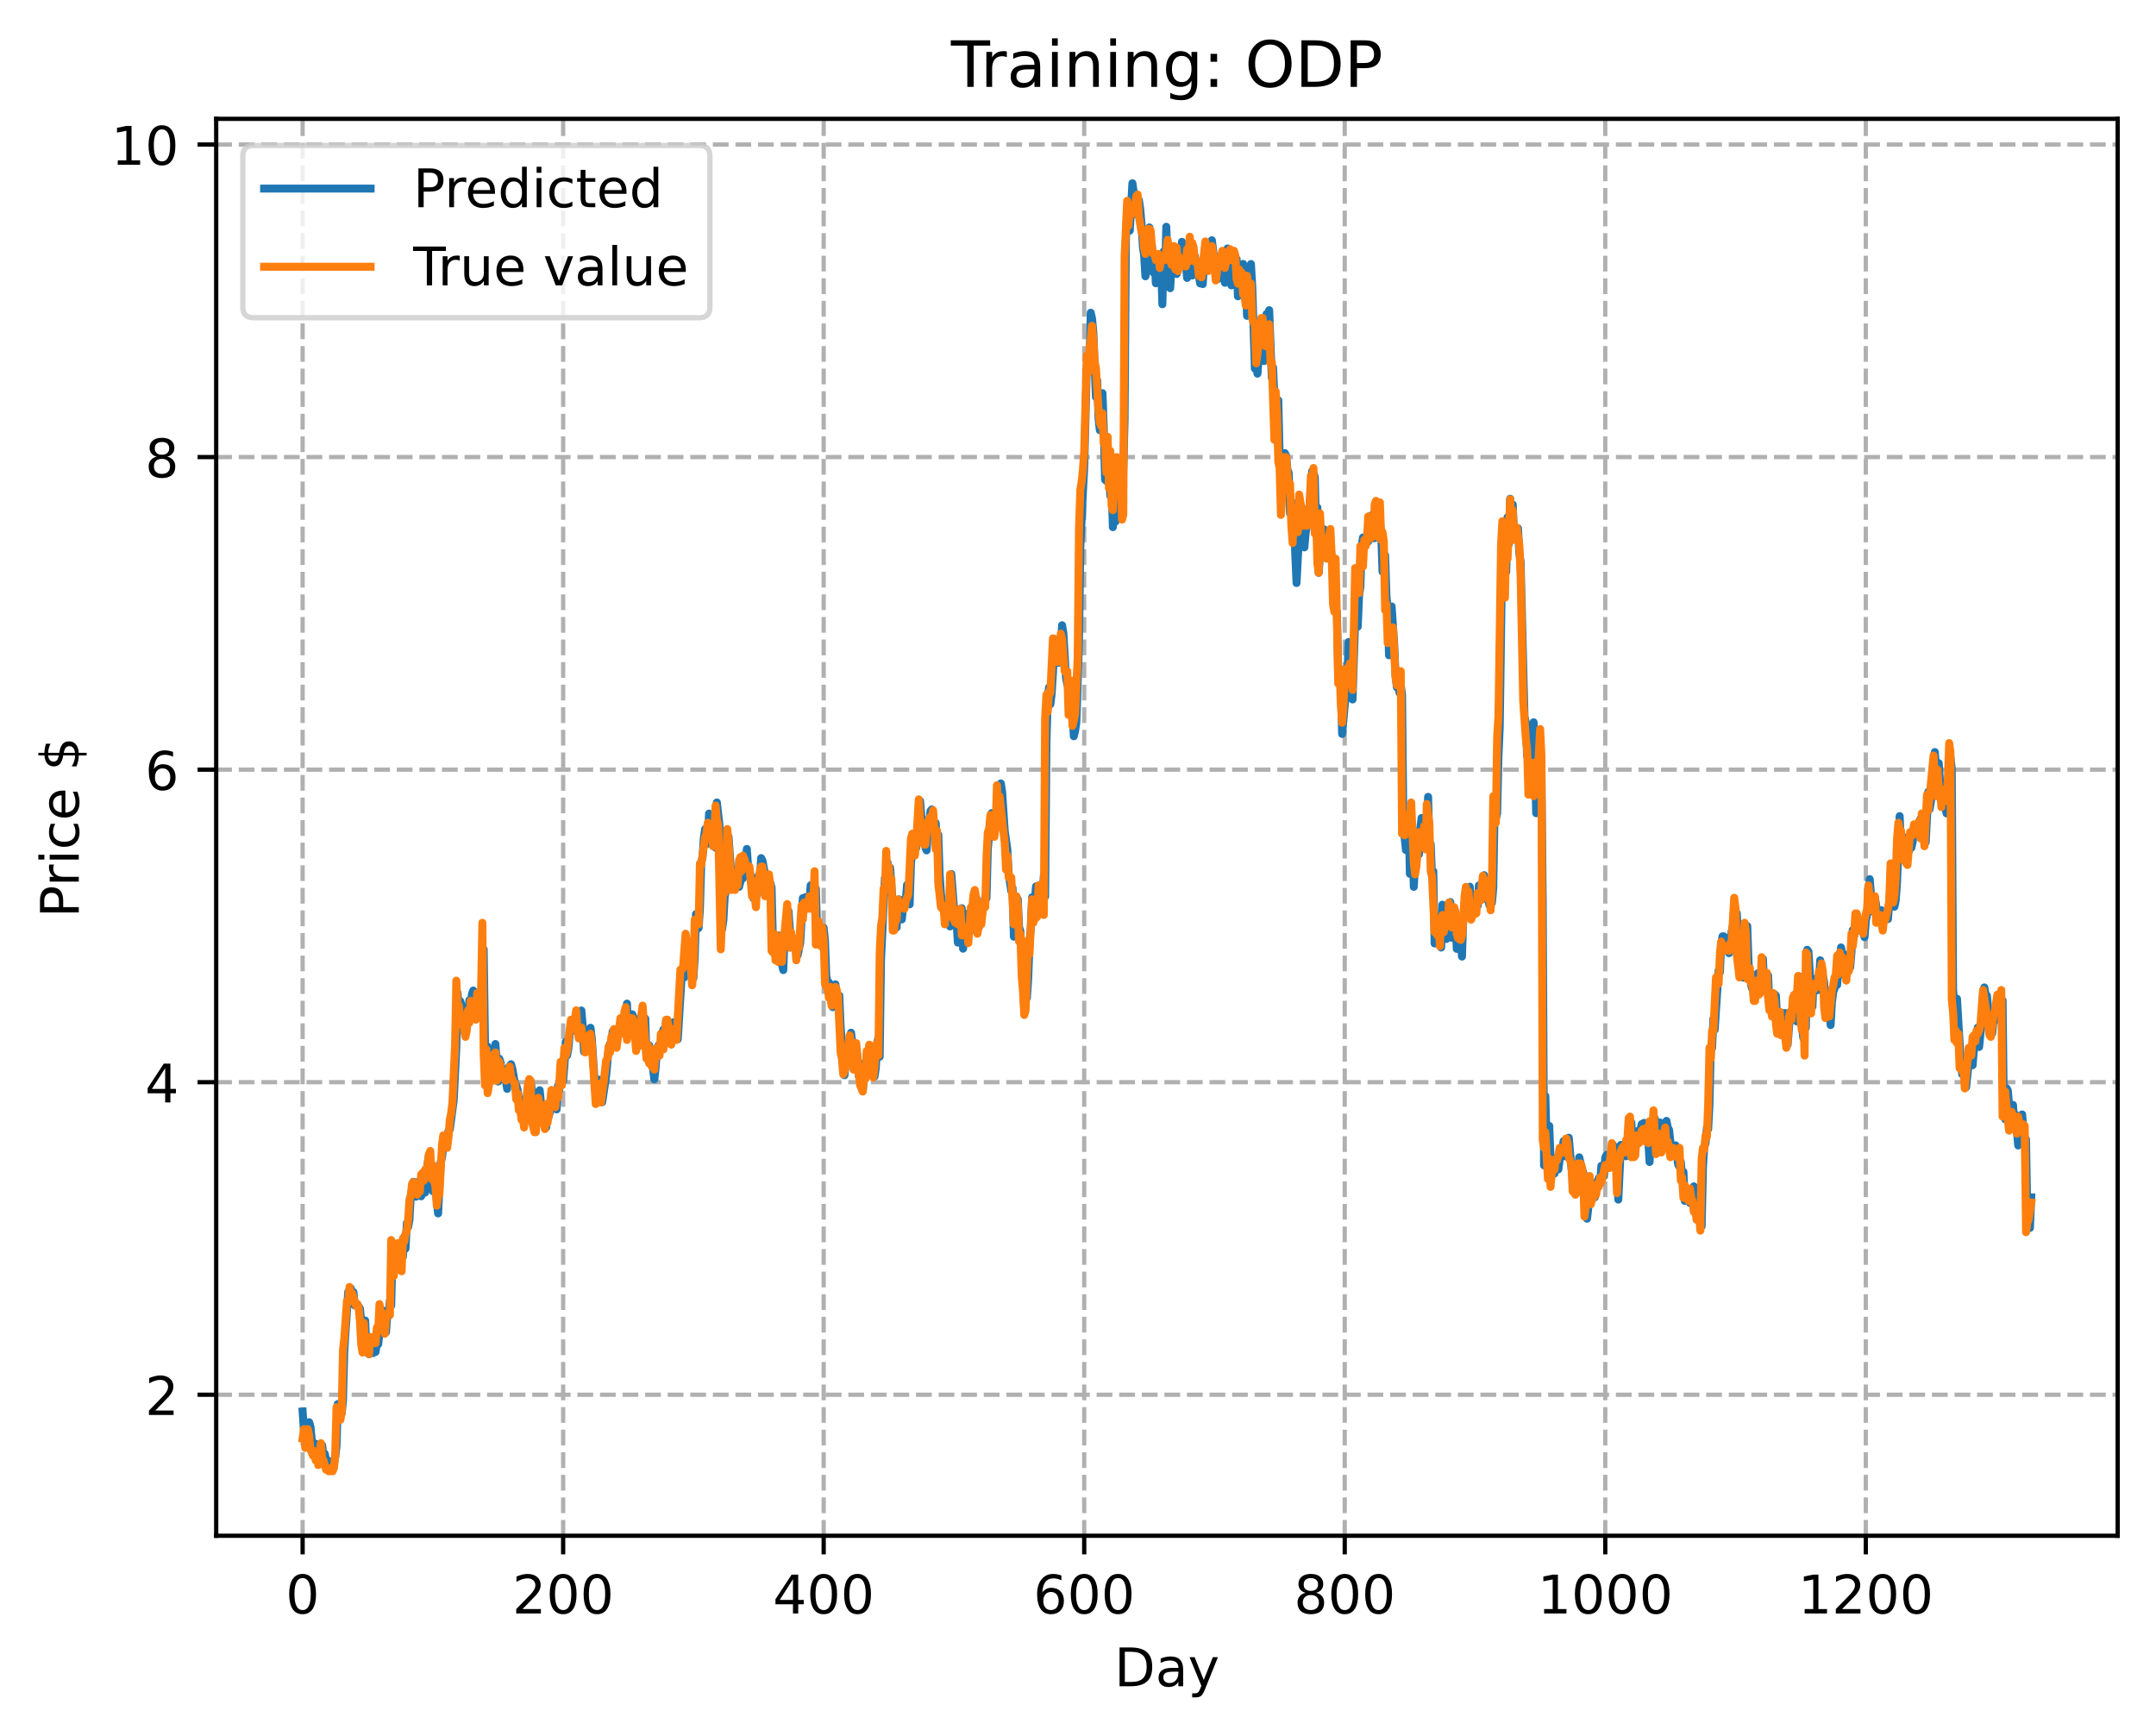 <?xml version="1.0" encoding="utf-8" standalone="no"?>
<!DOCTYPE svg PUBLIC "-//W3C//DTD SVG 1.1//EN"
  "http://www.w3.org/Graphics/SVG/1.1/DTD/svg11.dtd">
<!-- Created with matplotlib (https://matplotlib.org/) -->
<svg height="325.986pt" version="1.1" viewBox="0 0 404.923 325.986" width="404.923pt" xmlns="http://www.w3.org/2000/svg" xmlns:xlink="http://www.w3.org/1999/xlink">
 <defs>
  <style type="text/css">
*{stroke-linecap:butt;stroke-linejoin:round;}
  </style>
 </defs>
 <g id="figure_1">
  <g id="patch_1">
   <path d="M 0 325.986 
L 404.923 325.986 
L 404.923 0 
L 0 0 
z
" style="fill:#ffffff;"/>
  </g>
  <g id="axes_1">
   <g id="patch_2">
    <path d="M 40.603 288.43 
L 397.723 288.43 
L 397.723 22.318 
L 40.603 22.318 
z
" style="fill:#ffffff;"/>
   </g>
   <g id="matplotlib.axis_1">
    <g id="xtick_1">
     <g id="line2d_1">
      <path clip-path="url(#p692962ebf1)" d="M 56.836 288.43 
L 56.836 22.318 
" style="fill:none;stroke:#b0b0b0;stroke-dasharray:2.96,1.28;stroke-dashoffset:0;stroke-width:0.8;"/>
     </g>
     <g id="line2d_2">
      <defs>
       <path d="M 0 0 
L 0 3.5 
" id="m36343e70f9" style="stroke:#000000;stroke-width:0.8;"/>
      </defs>
      <g>
       <use style="stroke:#000000;stroke-width:0.8;" x="56.836" xlink:href="#m36343e70f9" y="288.43"/>
      </g>
     </g>
     <g id="text_1">
      <!-- 0 -->
      <defs>
       <path d="M 31.781 66.406 
Q 24.172 66.406 20.328 58.906 
Q 16.5 51.422 16.5 36.375 
Q 16.5 21.391 20.328 13.891 
Q 24.172 6.391 31.781 6.391 
Q 39.453 6.391 43.281 13.891 
Q 47.125 21.391 47.125 36.375 
Q 47.125 51.422 43.281 58.906 
Q 39.453 66.406 31.781 66.406 
z
M 31.781 74.219 
Q 44.047 74.219 50.516 64.516 
Q 56.984 54.828 56.984 36.375 
Q 56.984 17.969 50.516 8.266 
Q 44.047 -1.422 31.781 -1.422 
Q 19.531 -1.422 13.062 8.266 
Q 6.594 17.969 6.594 36.375 
Q 6.594 54.828 13.062 64.516 
Q 19.531 74.219 31.781 74.219 
z
" id="DejaVuSans-48"/>
      </defs>
      <g transform="translate(53.655 303.029)scale(0.1 -0.1)">
       <use xlink:href="#DejaVuSans-48"/>
      </g>
     </g>
    </g>
    <g id="xtick_2">
     <g id="line2d_3">
      <path clip-path="url(#p692962ebf1)" d="M 105.766 288.43 
L 105.766 22.318 
" style="fill:none;stroke:#b0b0b0;stroke-dasharray:2.96,1.28;stroke-dashoffset:0;stroke-width:0.8;"/>
     </g>
     <g id="line2d_4">
      <g>
       <use style="stroke:#000000;stroke-width:0.8;" x="105.766" xlink:href="#m36343e70f9" y="288.43"/>
      </g>
     </g>
     <g id="text_2">
      <!-- 200 -->
      <defs>
       <path d="M 19.188 8.297 
L 53.609 8.297 
L 53.609 0 
L 7.328 0 
L 7.328 8.297 
Q 12.938 14.109 22.625 23.891 
Q 32.328 33.688 34.812 36.531 
Q 39.547 41.844 41.422 45.531 
Q 43.312 49.219 43.312 52.781 
Q 43.312 58.594 39.234 62.25 
Q 35.156 65.922 28.609 65.922 
Q 23.969 65.922 18.812 64.312 
Q 13.672 62.703 7.812 59.422 
L 7.812 69.391 
Q 13.766 71.781 18.938 73 
Q 24.125 74.219 28.422 74.219 
Q 39.75 74.219 46.484 68.547 
Q 53.219 62.891 53.219 53.422 
Q 53.219 48.922 51.531 44.891 
Q 49.859 40.875 45.406 35.406 
Q 44.188 33.984 37.641 27.219 
Q 31.109 20.453 19.188 8.297 
z
" id="DejaVuSans-50"/>
      </defs>
      <g transform="translate(96.223 303.029)scale(0.1 -0.1)">
       <use xlink:href="#DejaVuSans-50"/>
       <use x="63.623" xlink:href="#DejaVuSans-48"/>
       <use x="127.246" xlink:href="#DejaVuSans-48"/>
      </g>
     </g>
    </g>
    <g id="xtick_3">
     <g id="line2d_5">
      <path clip-path="url(#p692962ebf1)" d="M 154.697 288.43 
L 154.697 22.318 
" style="fill:none;stroke:#b0b0b0;stroke-dasharray:2.96,1.28;stroke-dashoffset:0;stroke-width:0.8;"/>
     </g>
     <g id="line2d_6">
      <g>
       <use style="stroke:#000000;stroke-width:0.8;" x="154.697" xlink:href="#m36343e70f9" y="288.43"/>
      </g>
     </g>
     <g id="text_3">
      <!-- 400 -->
      <defs>
       <path d="M 37.797 64.312 
L 12.891 25.391 
L 37.797 25.391 
z
M 35.203 72.906 
L 47.609 72.906 
L 47.609 25.391 
L 58.016 25.391 
L 58.016 17.188 
L 47.609 17.188 
L 47.609 0 
L 37.797 0 
L 37.797 17.188 
L 4.891 17.188 
L 4.891 26.703 
z
" id="DejaVuSans-52"/>
      </defs>
      <g transform="translate(145.153 303.029)scale(0.1 -0.1)">
       <use xlink:href="#DejaVuSans-52"/>
       <use x="63.623" xlink:href="#DejaVuSans-48"/>
       <use x="127.246" xlink:href="#DejaVuSans-48"/>
      </g>
     </g>
    </g>
    <g id="xtick_4">
     <g id="line2d_7">
      <path clip-path="url(#p692962ebf1)" d="M 203.628 288.43 
L 203.628 22.318 
" style="fill:none;stroke:#b0b0b0;stroke-dasharray:2.96,1.28;stroke-dashoffset:0;stroke-width:0.8;"/>
     </g>
     <g id="line2d_8">
      <g>
       <use style="stroke:#000000;stroke-width:0.8;" x="203.628" xlink:href="#m36343e70f9" y="288.43"/>
      </g>
     </g>
     <g id="text_4">
      <!-- 600 -->
      <defs>
       <path d="M 33.016 40.375 
Q 26.375 40.375 22.484 35.828 
Q 18.609 31.297 18.609 23.391 
Q 18.609 15.531 22.484 10.953 
Q 26.375 6.391 33.016 6.391 
Q 39.656 6.391 43.531 10.953 
Q 47.406 15.531 47.406 23.391 
Q 47.406 31.297 43.531 35.828 
Q 39.656 40.375 33.016 40.375 
z
M 52.594 71.297 
L 52.594 62.312 
Q 48.875 64.062 45.094 64.984 
Q 41.312 65.922 37.594 65.922 
Q 27.828 65.922 22.672 59.328 
Q 17.531 52.734 16.797 39.406 
Q 19.672 43.656 24.016 45.922 
Q 28.375 48.188 33.594 48.188 
Q 44.578 48.188 50.953 41.516 
Q 57.328 34.859 57.328 23.391 
Q 57.328 12.156 50.688 5.359 
Q 44.047 -1.422 33.016 -1.422 
Q 20.359 -1.422 13.672 8.266 
Q 6.984 17.969 6.984 36.375 
Q 6.984 53.656 15.188 63.938 
Q 23.391 74.219 37.203 74.219 
Q 40.922 74.219 44.703 73.484 
Q 48.484 72.75 52.594 71.297 
z
" id="DejaVuSans-54"/>
      </defs>
      <g transform="translate(194.084 303.029)scale(0.1 -0.1)">
       <use xlink:href="#DejaVuSans-54"/>
       <use x="63.623" xlink:href="#DejaVuSans-48"/>
       <use x="127.246" xlink:href="#DejaVuSans-48"/>
      </g>
     </g>
    </g>
    <g id="xtick_5">
     <g id="line2d_9">
      <path clip-path="url(#p692962ebf1)" d="M 252.558 288.43 
L 252.558 22.318 
" style="fill:none;stroke:#b0b0b0;stroke-dasharray:2.96,1.28;stroke-dashoffset:0;stroke-width:0.8;"/>
     </g>
     <g id="line2d_10">
      <g>
       <use style="stroke:#000000;stroke-width:0.8;" x="252.558" xlink:href="#m36343e70f9" y="288.43"/>
      </g>
     </g>
     <g id="text_5">
      <!-- 800 -->
      <defs>
       <path d="M 31.781 34.625 
Q 24.75 34.625 20.719 30.859 
Q 16.703 27.094 16.703 20.516 
Q 16.703 13.922 20.719 10.156 
Q 24.75 6.391 31.781 6.391 
Q 38.812 6.391 42.859 10.172 
Q 46.922 13.969 46.922 20.516 
Q 46.922 27.094 42.891 30.859 
Q 38.875 34.625 31.781 34.625 
z
M 21.922 38.812 
Q 15.578 40.375 12.031 44.719 
Q 8.5 49.078 8.5 55.328 
Q 8.5 64.062 14.719 69.141 
Q 20.953 74.219 31.781 74.219 
Q 42.672 74.219 48.875 69.141 
Q 55.078 64.062 55.078 55.328 
Q 55.078 49.078 51.531 44.719 
Q 48 40.375 41.703 38.812 
Q 48.828 37.156 52.797 32.312 
Q 56.781 27.484 56.781 20.516 
Q 56.781 9.906 50.312 4.234 
Q 43.844 -1.422 31.781 -1.422 
Q 19.734 -1.422 13.25 4.234 
Q 6.781 9.906 6.781 20.516 
Q 6.781 27.484 10.781 32.312 
Q 14.797 37.156 21.922 38.812 
z
M 18.312 54.391 
Q 18.312 48.734 21.844 45.562 
Q 25.391 42.391 31.781 42.391 
Q 38.141 42.391 41.719 45.562 
Q 45.312 48.734 45.312 54.391 
Q 45.312 60.062 41.719 63.234 
Q 38.141 66.406 31.781 66.406 
Q 25.391 66.406 21.844 63.234 
Q 18.312 60.062 18.312 54.391 
z
" id="DejaVuSans-56"/>
      </defs>
      <g transform="translate(243.015 303.029)scale(0.1 -0.1)">
       <use xlink:href="#DejaVuSans-56"/>
       <use x="63.623" xlink:href="#DejaVuSans-48"/>
       <use x="127.246" xlink:href="#DejaVuSans-48"/>
      </g>
     </g>
    </g>
    <g id="xtick_6">
     <g id="line2d_11">
      <path clip-path="url(#p692962ebf1)" d="M 301.489 288.43 
L 301.489 22.318 
" style="fill:none;stroke:#b0b0b0;stroke-dasharray:2.96,1.28;stroke-dashoffset:0;stroke-width:0.8;"/>
     </g>
     <g id="line2d_12">
      <g>
       <use style="stroke:#000000;stroke-width:0.8;" x="301.489" xlink:href="#m36343e70f9" y="288.43"/>
      </g>
     </g>
     <g id="text_6">
      <!-- 1000 -->
      <defs>
       <path d="M 12.406 8.297 
L 28.516 8.297 
L 28.516 63.922 
L 10.984 60.406 
L 10.984 69.391 
L 28.422 72.906 
L 38.281 72.906 
L 38.281 8.297 
L 54.391 8.297 
L 54.391 0 
L 12.406 0 
z
" id="DejaVuSans-49"/>
      </defs>
      <g transform="translate(288.764 303.029)scale(0.1 -0.1)">
       <use xlink:href="#DejaVuSans-49"/>
       <use x="63.623" xlink:href="#DejaVuSans-48"/>
       <use x="127.246" xlink:href="#DejaVuSans-48"/>
       <use x="190.869" xlink:href="#DejaVuSans-48"/>
      </g>
     </g>
    </g>
    <g id="xtick_7">
     <g id="line2d_13">
      <path clip-path="url(#p692962ebf1)" d="M 350.419 288.43 
L 350.419 22.318 
" style="fill:none;stroke:#b0b0b0;stroke-dasharray:2.96,1.28;stroke-dashoffset:0;stroke-width:0.8;"/>
     </g>
     <g id="line2d_14">
      <g>
       <use style="stroke:#000000;stroke-width:0.8;" x="350.419" xlink:href="#m36343e70f9" y="288.43"/>
      </g>
     </g>
     <g id="text_7">
      <!-- 1200 -->
      <g transform="translate(337.694 303.029)scale(0.1 -0.1)">
       <use xlink:href="#DejaVuSans-49"/>
       <use x="63.623" xlink:href="#DejaVuSans-50"/>
       <use x="127.246" xlink:href="#DejaVuSans-48"/>
       <use x="190.869" xlink:href="#DejaVuSans-48"/>
      </g>
     </g>
    </g>
    <g id="text_8">
     <!-- Day -->
     <defs>
      <path d="M 19.672 64.797 
L 19.672 8.109 
L 31.594 8.109 
Q 46.688 8.109 53.688 14.938 
Q 60.688 21.781 60.688 36.531 
Q 60.688 51.172 53.688 57.984 
Q 46.688 64.797 31.594 64.797 
z
M 9.812 72.906 
L 30.078 72.906 
Q 51.266 72.906 61.172 64.094 
Q 71.094 55.281 71.094 36.531 
Q 71.094 17.672 61.125 8.828 
Q 51.172 0 30.078 0 
L 9.812 0 
z
" id="DejaVuSans-68"/>
      <path d="M 34.281 27.484 
Q 23.391 27.484 19.188 25 
Q 14.984 22.516 14.984 16.5 
Q 14.984 11.719 18.141 8.906 
Q 21.297 6.109 26.703 6.109 
Q 34.188 6.109 38.703 11.406 
Q 43.219 16.703 43.219 25.484 
L 43.219 27.484 
z
M 52.203 31.203 
L 52.203 0 
L 43.219 0 
L 43.219 8.297 
Q 40.141 3.328 35.547 0.953 
Q 30.953 -1.422 24.312 -1.422 
Q 15.922 -1.422 10.953 3.297 
Q 6 8.016 6 15.922 
Q 6 25.141 12.172 29.828 
Q 18.359 34.516 30.609 34.516 
L 43.219 34.516 
L 43.219 35.406 
Q 43.219 41.609 39.141 45 
Q 35.062 48.391 27.688 48.391 
Q 23 48.391 18.547 47.266 
Q 14.109 46.141 10.016 43.891 
L 10.016 52.203 
Q 14.938 54.109 19.578 55.047 
Q 24.219 56 28.609 56 
Q 40.484 56 46.344 49.844 
Q 52.203 43.703 52.203 31.203 
z
" id="DejaVuSans-97"/>
      <path d="M 32.172 -5.078 
Q 28.375 -14.844 24.75 -17.812 
Q 21.141 -20.797 15.094 -20.797 
L 7.906 -20.797 
L 7.906 -13.281 
L 13.188 -13.281 
Q 16.891 -13.281 18.938 -11.516 
Q 21 -9.766 23.484 -3.219 
L 25.094 0.875 
L 2.984 54.688 
L 12.5 54.688 
L 29.594 11.922 
L 46.688 54.688 
L 56.203 54.688 
z
" id="DejaVuSans-121"/>
     </defs>
     <g transform="translate(209.29 316.707)scale(0.1 -0.1)">
      <use xlink:href="#DejaVuSans-68"/>
      <use x="77.002" xlink:href="#DejaVuSans-97"/>
      <use x="138.281" xlink:href="#DejaVuSans-121"/>
     </g>
    </g>
   </g>
   <g id="matplotlib.axis_2">
    <g id="ytick_1">
     <g id="line2d_15">
      <path clip-path="url(#p692962ebf1)" d="M 40.603 261.952 
L 397.723 261.952 
" style="fill:none;stroke:#b0b0b0;stroke-dasharray:2.96,1.28;stroke-dashoffset:0;stroke-width:0.8;"/>
     </g>
     <g id="line2d_16">
      <defs>
       <path d="M 0 0 
L -3.5 0 
" id="m9b1cf93055" style="stroke:#000000;stroke-width:0.8;"/>
      </defs>
      <g>
       <use style="stroke:#000000;stroke-width:0.8;" x="40.603" xlink:href="#m9b1cf93055" y="261.952"/>
      </g>
     </g>
     <g id="text_9">
      <!-- 2 -->
      <g transform="translate(27.241 265.751)scale(0.1 -0.1)">
       <use xlink:href="#DejaVuSans-50"/>
      </g>
     </g>
    </g>
    <g id="ytick_2">
     <g id="line2d_17">
      <path clip-path="url(#p692962ebf1)" d="M 40.603 203.25 
L 397.723 203.25 
" style="fill:none;stroke:#b0b0b0;stroke-dasharray:2.96,1.28;stroke-dashoffset:0;stroke-width:0.8;"/>
     </g>
     <g id="line2d_18">
      <g>
       <use style="stroke:#000000;stroke-width:0.8;" x="40.603" xlink:href="#m9b1cf93055" y="203.25"/>
      </g>
     </g>
     <g id="text_10">
      <!-- 4 -->
      <g transform="translate(27.241 207.05)scale(0.1 -0.1)">
       <use xlink:href="#DejaVuSans-52"/>
      </g>
     </g>
    </g>
    <g id="ytick_3">
     <g id="line2d_19">
      <path clip-path="url(#p692962ebf1)" d="M 40.603 144.549 
L 397.723 144.549 
" style="fill:none;stroke:#b0b0b0;stroke-dasharray:2.96,1.28;stroke-dashoffset:0;stroke-width:0.8;"/>
     </g>
     <g id="line2d_20">
      <g>
       <use style="stroke:#000000;stroke-width:0.8;" x="40.603" xlink:href="#m9b1cf93055" y="144.549"/>
      </g>
     </g>
     <g id="text_11">
      <!-- 6 -->
      <g transform="translate(27.241 148.348)scale(0.1 -0.1)">
       <use xlink:href="#DejaVuSans-54"/>
      </g>
     </g>
    </g>
    <g id="ytick_4">
     <g id="line2d_21">
      <path clip-path="url(#p692962ebf1)" d="M 40.603 85.847 
L 397.723 85.847 
" style="fill:none;stroke:#b0b0b0;stroke-dasharray:2.96,1.28;stroke-dashoffset:0;stroke-width:0.8;"/>
     </g>
     <g id="line2d_22">
      <g>
       <use style="stroke:#000000;stroke-width:0.8;" x="40.603" xlink:href="#m9b1cf93055" y="85.847"/>
      </g>
     </g>
     <g id="text_12">
      <!-- 8 -->
      <g transform="translate(27.241 89.646)scale(0.1 -0.1)">
       <use xlink:href="#DejaVuSans-56"/>
      </g>
     </g>
    </g>
    <g id="ytick_5">
     <g id="line2d_23">
      <path clip-path="url(#p692962ebf1)" d="M 40.603 27.145 
L 397.723 27.145 
" style="fill:none;stroke:#b0b0b0;stroke-dasharray:2.96,1.28;stroke-dashoffset:0;stroke-width:0.8;"/>
     </g>
     <g id="line2d_24">
      <g>
       <use style="stroke:#000000;stroke-width:0.8;" x="40.603" xlink:href="#m9b1cf93055" y="27.145"/>
      </g>
     </g>
     <g id="text_13">
      <!-- 10 -->
      <g transform="translate(20.878 30.944)scale(0.1 -0.1)">
       <use xlink:href="#DejaVuSans-49"/>
       <use x="63.623" xlink:href="#DejaVuSans-48"/>
      </g>
     </g>
    </g>
    <g id="text_14">
     <!-- Price $ -->
     <defs>
      <path d="M 19.672 64.797 
L 19.672 37.406 
L 32.078 37.406 
Q 38.969 37.406 42.719 40.969 
Q 46.484 44.531 46.484 51.125 
Q 46.484 57.672 42.719 61.234 
Q 38.969 64.797 32.078 64.797 
z
M 9.812 72.906 
L 32.078 72.906 
Q 44.344 72.906 50.609 67.359 
Q 56.891 61.812 56.891 51.125 
Q 56.891 40.328 50.609 34.812 
Q 44.344 29.297 32.078 29.297 
L 19.672 29.297 
L 19.672 0 
L 9.812 0 
z
" id="DejaVuSans-80"/>
      <path d="M 41.109 46.297 
Q 39.594 47.172 37.812 47.578 
Q 36.031 48 33.891 48 
Q 26.266 48 22.188 43.047 
Q 18.109 38.094 18.109 28.812 
L 18.109 0 
L 9.078 0 
L 9.078 54.688 
L 18.109 54.688 
L 18.109 46.188 
Q 20.953 51.172 25.484 53.578 
Q 30.031 56 36.531 56 
Q 37.453 56 38.578 55.875 
Q 39.703 55.766 41.062 55.516 
z
" id="DejaVuSans-114"/>
      <path d="M 9.422 54.688 
L 18.406 54.688 
L 18.406 0 
L 9.422 0 
z
M 9.422 75.984 
L 18.406 75.984 
L 18.406 64.594 
L 9.422 64.594 
z
" id="DejaVuSans-105"/>
      <path d="M 48.781 52.594 
L 48.781 44.188 
Q 44.969 46.297 41.141 47.344 
Q 37.312 48.391 33.406 48.391 
Q 24.656 48.391 19.812 42.844 
Q 14.984 37.312 14.984 27.297 
Q 14.984 17.281 19.812 11.734 
Q 24.656 6.203 33.406 6.203 
Q 37.312 6.203 41.141 7.25 
Q 44.969 8.297 48.781 10.406 
L 48.781 2.094 
Q 45.016 0.344 40.984 -0.531 
Q 36.969 -1.422 32.422 -1.422 
Q 20.062 -1.422 12.781 6.344 
Q 5.516 14.109 5.516 27.297 
Q 5.516 40.672 12.859 48.328 
Q 20.219 56 33.016 56 
Q 37.156 56 41.109 55.141 
Q 45.062 54.297 48.781 52.594 
z
" id="DejaVuSans-99"/>
      <path d="M 56.203 29.594 
L 56.203 25.203 
L 14.891 25.203 
Q 15.484 15.922 20.484 11.062 
Q 25.484 6.203 34.422 6.203 
Q 39.594 6.203 44.453 7.469 
Q 49.312 8.734 54.109 11.281 
L 54.109 2.781 
Q 49.266 0.734 44.188 -0.344 
Q 39.109 -1.422 33.891 -1.422 
Q 20.797 -1.422 13.156 6.188 
Q 5.516 13.812 5.516 26.812 
Q 5.516 40.234 12.766 48.109 
Q 20.016 56 32.328 56 
Q 43.359 56 49.781 48.891 
Q 56.203 41.797 56.203 29.594 
z
M 47.219 32.234 
Q 47.125 39.594 43.094 43.984 
Q 39.062 48.391 32.422 48.391 
Q 24.906 48.391 20.391 44.141 
Q 15.875 39.891 15.188 32.172 
z
" id="DejaVuSans-101"/>
      <path id="DejaVuSans-32"/>
      <path d="M 33.797 -14.703 
L 28.906 -14.703 
L 28.859 0 
Q 23.734 0.094 18.609 1.188 
Q 13.484 2.297 8.297 4.5 
L 8.297 13.281 
Q 13.281 10.156 18.375 8.562 
Q 23.484 6.984 28.906 6.938 
L 28.906 29.203 
Q 18.109 30.953 13.203 35.156 
Q 8.297 39.359 8.297 46.688 
Q 8.297 54.641 13.625 59.219 
Q 18.953 63.812 28.906 64.5 
L 28.906 75.984 
L 33.797 75.984 
L 33.797 64.656 
Q 38.328 64.453 42.578 63.688 
Q 46.828 62.938 50.875 61.625 
L 50.875 53.078 
Q 46.828 55.125 42.547 56.25 
Q 38.281 57.375 33.797 57.562 
L 33.797 36.719 
Q 44.875 35.016 50.094 30.609 
Q 55.328 26.219 55.328 18.609 
Q 55.328 10.359 49.781 5.594 
Q 44.234 0.828 33.797 0.094 
z
M 28.906 37.594 
L 28.906 57.625 
Q 23.25 56.984 20.266 54.391 
Q 17.281 51.812 17.281 47.516 
Q 17.281 43.312 20.031 40.969 
Q 22.797 38.625 28.906 37.594 
z
M 33.797 28.219 
L 33.797 7.078 
Q 39.984 7.906 43.141 10.594 
Q 46.297 13.281 46.297 17.672 
Q 46.297 21.969 43.281 24.5 
Q 40.281 27.047 33.797 28.219 
z
" id="DejaVuSans-36"/>
     </defs>
     <g transform="translate(14.798 172.342)rotate(-90)scale(0.1 -0.1)">
      <use xlink:href="#DejaVuSans-80"/>
      <use x="58.553" xlink:href="#DejaVuSans-114"/>
      <use x="99.666" xlink:href="#DejaVuSans-105"/>
      <use x="127.449" xlink:href="#DejaVuSans-99"/>
      <use x="182.43" xlink:href="#DejaVuSans-101"/>
      <use x="243.953" xlink:href="#DejaVuSans-32"/>
      <use x="275.74" xlink:href="#DejaVuSans-36"/>
     </g>
    </g>
   </g>
   <g id="line2d_25">
    <path clip-path="url(#p692962ebf1)" d="M 56.836 265.108 
L 57.081 268.628 
L 57.325 268.105 
L 57.57 270.819 
L 57.814 268.183 
L 58.059 267.109 
L 58.304 267.911 
L 58.793 272.807 
L 59.038 272.368 
L 59.282 271.151 
L 59.527 273.551 
L 59.772 272.579 
L 60.016 274.366 
L 60.261 273.359 
L 60.506 271.436 
L 60.75 273.552 
L 60.995 273.03 
L 61.484 275.284 
L 61.729 274.513 
L 61.974 275.167 
L 62.218 274.409 
L 62.463 274.62 
L 62.708 274.999 
L 62.952 273.742 
L 63.197 271.631 
L 63.441 263.698 
L 63.686 264.981 
L 63.931 264.104 
L 64.175 265.481 
L 64.42 262.963 
L 64.665 253.64 
L 65.399 242.645 
L 65.643 244.325 
L 65.888 241.967 
L 66.133 243.644 
L 66.377 242.678 
L 66.622 245.178 
L 67.111 244.965 
L 67.601 245.753 
L 68.09 250.571 
L 68.335 251.093 
L 68.579 248.009 
L 68.824 253.993 
L 69.069 253.187 
L 69.313 254.338 
L 69.802 251.866 
L 70.047 254.136 
L 70.292 251.57 
L 70.536 253.909 
L 70.781 252.259 
L 71.026 252.474 
L 71.27 250.351 
L 71.515 246.305 
L 71.76 246.031 
L 72.004 247.903 
L 72.249 248.504 
L 72.494 250.217 
L 72.738 246.966 
L 72.983 247.148 
L 73.228 244.257 
L 73.472 245.205 
L 73.717 235.501 
L 73.962 238.654 
L 74.206 237.608 
L 74.451 237.531 
L 74.696 234.362 
L 74.94 235.332 
L 75.185 235.839 
L 75.429 234.042 
L 75.674 236.046 
L 75.919 232.315 
L 76.163 234.517 
L 76.408 229.709 
L 76.653 230.436 
L 76.897 229.091 
L 77.142 224.557 
L 77.631 221.965 
L 77.876 223.861 
L 78.121 224.755 
L 78.61 221.918 
L 78.855 222.282 
L 79.099 224.678 
L 79.344 220.881 
L 79.589 221.455 
L 79.833 223.991 
L 80.078 220.118 
L 80.567 216.893 
L 80.812 218.533 
L 81.056 219.167 
L 81.301 223.728 
L 81.546 220.656 
L 82.28 227.896 
L 82.769 218.259 
L 83.014 217.35 
L 83.503 213.249 
L 83.748 214.736 
L 84.237 212.367 
L 84.482 212.12 
L 85.216 206.594 
L 85.705 196.669 
L 85.95 186.536 
L 86.194 190.55 
L 86.439 188.035 
L 86.684 188.871 
L 86.928 191.724 
L 87.173 191.141 
L 87.417 193.006 
L 87.662 192.86 
L 87.907 191.924 
L 88.151 187.846 
L 88.396 189.719 
L 88.641 186.651 
L 88.885 186.036 
L 89.13 190.005 
L 89.375 188.959 
L 89.619 190.882 
L 89.864 187.943 
L 90.109 191.067 
L 90.598 185.085 
L 90.843 178.307 
L 91.087 196.127 
L 91.332 199.181 
L 91.577 196.559 
L 91.821 202.235 
L 92.066 202.032 
L 92.311 202.435 
L 92.555 202.248 
L 92.8 200.387 
L 93.044 196.078 
L 93.534 203.122 
L 93.778 198.836 
L 94.023 199.568 
L 94.268 202.371 
L 94.512 201.416 
L 94.757 200.994 
L 95.246 204.507 
L 95.491 200.527 
L 95.98 199.878 
L 96.225 200.761 
L 96.714 203.475 
L 96.959 203.875 
L 97.204 204.635 
L 97.693 208.113 
L 97.938 208.034 
L 98.182 209.937 
L 98.672 210.486 
L 99.405 203.577 
L 99.65 203.075 
L 99.895 204.727 
L 100.384 211.603 
L 100.629 211.828 
L 101.118 208.214 
L 101.363 204.76 
L 101.852 209.812 
L 102.097 210.367 
L 102.341 210.068 
L 102.586 211.741 
L 102.831 208.615 
L 103.075 209.63 
L 103.32 208.691 
L 103.809 205.22 
L 104.054 206.102 
L 104.299 206.166 
L 104.543 208.366 
L 104.788 203.981 
L 105.032 204.762 
L 105.522 199.413 
L 105.766 202.997 
L 106.011 200.021 
L 106.256 195.666 
L 106.5 198.24 
L 106.745 196.954 
L 106.99 194.294 
L 107.479 192.66 
L 107.724 192.615 
L 107.968 193.504 
L 108.213 192.829 
L 108.458 191.395 
L 108.702 193.052 
L 108.947 193.384 
L 109.192 189.791 
L 109.436 192.619 
L 109.681 197.519 
L 109.926 197.524 
L 110.17 197.075 
L 110.415 194.331 
L 110.66 195.147 
L 110.904 193.028 
L 111.149 195.017 
L 111.638 202.563 
L 111.883 203.873 
L 112.127 206.482 
L 112.372 203.703 
L 112.617 202.778 
L 113.106 206.992 
L 113.84 202.064 
L 114.329 196.705 
L 114.574 196.01 
L 114.819 196.063 
L 115.063 193.73 
L 115.308 194.201 
L 115.553 194.136 
L 116.042 194.418 
L 116.531 194.021 
L 116.776 191.869 
L 117.02 191.836 
L 117.265 192.611 
L 117.754 188.49 
L 117.999 194.274 
L 118.244 192.01 
L 118.488 192.478 
L 118.733 190.505 
L 118.978 191.056 
L 119.222 193.078 
L 119.467 193.895 
L 119.712 196.487 
L 119.956 195.643 
L 120.201 196.367 
L 120.69 191.24 
L 120.935 191.147 
L 121.18 191.296 
L 121.424 198.585 
L 121.669 197.911 
L 121.914 196.308 
L 122.158 199.563 
L 122.403 198.726 
L 122.892 202.715 
L 123.137 200.493 
L 123.381 196.803 
L 123.871 196.1 
L 124.115 195.978 
L 124.36 194.101 
L 124.605 193.339 
L 124.849 193.997 
L 125.094 191.933 
L 125.339 191.552 
L 125.583 192.649 
L 125.828 192.619 
L 126.073 192.202 
L 126.317 193.465 
L 126.562 191.968 
L 126.807 193.907 
L 127.296 195.19 
L 128.03 183.115 
L 128.275 183.6 
L 128.519 183.565 
L 129.008 176.523 
L 129.253 179.612 
L 129.498 180.935 
L 129.742 181.422 
L 130.232 183.701 
L 130.476 179.8 
L 130.721 171.667 
L 130.966 174.477 
L 131.21 174.264 
L 131.455 170.645 
L 131.7 161.984 
L 131.944 160.993 
L 132.189 157.365 
L 132.434 155.711 
L 132.678 158.334 
L 132.923 158.469 
L 133.168 152.801 
L 133.657 157.033 
L 133.902 153.776 
L 134.146 158.514 
L 134.391 159.198 
L 134.636 150.713 
L 135.125 154.976 
L 135.614 174.525 
L 135.859 172.846 
L 136.103 168.395 
L 136.348 167.266 
L 136.837 157.189 
L 137.327 164.274 
L 137.571 165.314 
L 137.816 165.249 
L 138.061 164.809 
L 138.305 165.603 
L 138.55 165.391 
L 138.795 166.579 
L 139.039 165.676 
L 139.284 161.924 
L 139.529 164.974 
L 139.773 161.863 
L 140.018 163.493 
L 140.263 159.439 
L 140.507 162.848 
L 140.752 163.209 
L 141.241 166.168 
L 141.486 168.679 
L 141.73 167.311 
L 141.975 167.879 
L 142.22 168.019 
L 142.464 164.446 
L 142.709 165.111 
L 142.954 161.171 
L 143.198 161.632 
L 143.688 164.282 
L 143.932 167.808 
L 144.666 165.812 
L 144.911 166.687 
L 145.156 176.728 
L 145.4 177.023 
L 145.645 176.535 
L 145.89 179.376 
L 146.134 175.654 
L 146.379 179.131 
L 146.624 178.608 
L 146.868 181.219 
L 147.113 182.194 
L 147.357 175.584 
L 147.602 174.957 
L 147.847 174.984 
L 148.091 171.122 
L 148.581 177.902 
L 148.825 177.586 
L 149.07 176.324 
L 149.315 177.993 
L 149.559 178.243 
L 149.804 179.432 
L 150.293 177.075 
L 150.783 168.685 
L 151.027 169.07 
L 151.272 168.497 
L 151.761 170.228 
L 152.006 169.654 
L 152.251 166.274 
L 152.495 169.936 
L 152.74 170.247 
L 152.984 170.853 
L 153.229 166.91 
L 153.474 175.468 
L 153.718 173.302 
L 154.208 175.164 
L 154.452 176.08 
L 154.697 174.251 
L 154.942 176.731 
L 155.186 183.36 
L 155.431 184.5 
L 155.676 184.51 
L 155.92 185.887 
L 156.165 188.294 
L 156.41 189.158 
L 156.654 185.851 
L 156.899 184.872 
L 157.144 186.53 
L 157.388 186.939 
L 157.633 186.997 
L 157.878 192.876 
L 158.612 201.945 
L 158.856 199.33 
L 159.835 193.96 
L 160.324 197.888 
L 160.569 199.813 
L 160.813 197.092 
L 161.058 198.514 
L 161.303 202.127 
L 161.547 202.659 
L 162.037 204.886 
L 162.526 199.459 
L 162.771 200.443 
L 163.015 198.029 
L 163.26 197.588 
L 163.505 197.469 
L 163.749 199.185 
L 163.994 199.007 
L 164.239 202.205 
L 164.483 200.629 
L 164.728 196.011 
L 164.972 194.9 
L 165.217 198.468 
L 165.462 180.346 
L 166.196 164.857 
L 166.44 165.388 
L 166.685 161.983 
L 166.93 163.174 
L 167.174 162.959 
L 167.908 173.174 
L 168.153 172.192 
L 168.398 174.187 
L 168.642 169.511 
L 168.887 168.924 
L 169.132 171.777 
L 169.376 172.676 
L 169.621 170.205 
L 169.866 170.372 
L 170.11 169.243 
L 170.355 166.187 
L 170.6 167.489 
L 170.844 169.844 
L 171.089 162.201 
L 171.578 157.499 
L 171.823 156.844 
L 172.067 159.305 
L 172.312 156.835 
L 172.801 150.42 
L 173.046 153.45 
L 173.291 154.845 
L 173.535 154.576 
L 173.78 159.138 
L 174.025 159.715 
L 174.269 155.518 
L 174.514 154.627 
L 174.759 152.325 
L 175.003 152.023 
L 175.248 154.255 
L 175.737 154.588 
L 175.982 158.73 
L 176.227 156.77 
L 176.471 164.2 
L 176.716 167.923 
L 176.96 169.889 
L 177.205 170.258 
L 177.45 171.734 
L 177.694 172.17 
L 177.939 170.723 
L 178.184 171.959 
L 178.428 173.993 
L 178.673 164.153 
L 179.407 173.675 
L 179.652 173.038 
L 179.896 177.033 
L 180.141 172.359 
L 180.386 170.712 
L 180.63 170.569 
L 180.875 178.175 
L 181.12 176.52 
L 181.364 172.433 
L 181.609 171.62 
L 181.854 172.917 
L 182.098 175.068 
L 182.343 174.279 
L 183.077 168.205 
L 183.321 168.578 
L 183.566 170.11 
L 183.811 174.225 
L 184.055 173.65 
L 184.3 172.312 
L 184.545 170.28 
L 184.789 169.957 
L 185.034 168.52 
L 185.279 168.691 
L 185.523 159.48 
L 186.013 154.212 
L 186.257 152.702 
L 186.502 157.015 
L 186.747 154.755 
L 186.991 155.273 
L 187.236 153.059 
L 187.481 148.315 
L 187.725 147.944 
L 187.97 147.138 
L 188.215 148.77 
L 188.704 156.108 
L 189.193 159.533 
L 189.438 164.102 
L 189.927 167.348 
L 190.172 166.789 
L 190.416 175.923 
L 190.661 174.376 
L 191.15 168.886 
L 191.395 174.194 
L 191.64 174.871 
L 192.374 189.456 
L 192.618 186.823 
L 192.863 187.417 
L 193.108 183.803 
L 193.352 177.146 
L 193.597 174.168 
L 193.842 168.53 
L 194.086 170.603 
L 194.331 169.642 
L 194.575 166.474 
L 195.065 171.67 
L 195.309 167.449 
L 195.554 168.246 
L 195.799 168.037 
L 196.043 164.519 
L 196.288 168.382 
L 196.533 139.603 
L 196.777 130.926 
L 197.022 129.116 
L 197.267 132.274 
L 197.511 130.33 
L 197.756 126.385 
L 198.001 119.999 
L 198.245 123.247 
L 198.49 121.948 
L 198.735 124.5 
L 198.979 122.994 
L 199.224 123.189 
L 199.469 117.428 
L 199.713 118.905 
L 200.203 127.21 
L 200.447 128.581 
L 200.692 128.139 
L 200.936 133.261 
L 201.181 133.366 
L 201.426 133.007 
L 201.67 138.274 
L 201.915 137.275 
L 202.16 135.62 
L 202.649 120.393 
L 202.894 102.829 
L 203.383 92.372 
L 203.628 87.841 
L 204.117 68.621 
L 204.362 68.549 
L 204.606 68.647 
L 204.851 58.738 
L 205.096 59.814 
L 205.34 62.347 
L 205.83 74.572 
L 206.074 71.455 
L 206.319 78.609 
L 206.563 80.81 
L 206.808 74.98 
L 207.053 73.846 
L 207.297 80.185 
L 207.542 90.083 
L 207.787 90.331 
L 208.031 88.084 
L 208.276 88.245 
L 208.521 93.109 
L 208.765 90.745 
L 209.01 99.007 
L 209.255 95.433 
L 209.499 97.969 
L 209.989 89.585 
L 210.233 88.73 
L 210.478 95.059 
L 210.723 93.211 
L 210.967 88.503 
L 211.212 78.787 
L 211.457 45.064 
L 211.701 38.987 
L 212.191 43.31 
L 212.68 34.414 
L 212.924 36.127 
L 213.169 40.202 
L 213.658 39.357 
L 213.903 37.571 
L 214.148 39.295 
L 214.392 42.071 
L 214.637 46.208 
L 214.882 47.992 
L 215.126 51.888 
L 215.371 50.212 
L 215.86 42.713 
L 216.105 46.228 
L 216.35 46.145 
L 216.594 51.173 
L 216.839 48.334 
L 217.084 53.202 
L 217.328 50.789 
L 217.573 50.84 
L 218.062 49.855 
L 218.307 57.144 
L 218.551 47.24 
L 218.796 52.48 
L 219.041 42.59 
L 219.285 49.287 
L 219.53 47.357 
L 219.775 54.125 
L 220.019 49.857 
L 220.509 47.918 
L 220.753 50.262 
L 220.998 51.455 
L 221.243 49.935 
L 221.487 49.141 
L 221.732 49.637 
L 221.977 45.421 
L 222.221 45.782 
L 222.466 46.786 
L 222.955 52.197 
L 223.2 47.147 
L 223.445 49.94 
L 223.689 46.267 
L 223.934 51.737 
L 224.179 47.918 
L 224.423 48.114 
L 224.668 50.686 
L 224.912 50.91 
L 225.157 51.725 
L 225.402 53.231 
L 225.646 51.004 
L 225.891 53.354 
L 226.136 49.237 
L 226.38 50.007 
L 226.625 48.307 
L 226.87 50.149 
L 227.114 50.415 
L 227.359 45.639 
L 227.604 45.12 
L 228.338 50.996 
L 228.582 51.277 
L 228.827 52.356 
L 229.072 51.854 
L 229.316 50.434 
L 229.561 50.451 
L 229.806 50.864 
L 230.05 53.108 
L 230.295 51.212 
L 230.539 46.673 
L 230.784 46.832 
L 231.273 53.594 
L 231.518 52.385 
L 231.763 48.172 
L 232.252 48.65 
L 232.497 55.647 
L 232.986 52.589 
L 233.231 52.791 
L 233.475 49.567 
L 233.72 52.713 
L 233.965 50.743 
L 234.209 59.32 
L 234.454 55 
L 234.699 53.657 
L 234.943 49.588 
L 235.188 53.84 
L 235.677 69.219 
L 235.922 68.491 
L 236.167 70.176 
L 236.656 63.549 
L 237.145 66.858 
L 237.39 67.809 
L 237.634 65.826 
L 237.879 58.96 
L 238.124 59.647 
L 238.368 58.256 
L 238.858 70.959 
L 239.102 69.029 
L 239.347 74.636 
L 239.592 75.702 
L 239.836 78.195 
L 240.081 75.189 
L 240.326 85.557 
L 240.57 87.768 
L 240.815 91.952 
L 241.06 93.113 
L 241.304 85.094 
L 241.549 85.61 
L 241.794 88.225 
L 242.038 88.817 
L 242.283 96.408 
L 242.527 94.107 
L 242.772 100.002 
L 243.017 98.362 
L 243.506 109.497 
L 244.24 95.275 
L 244.974 102.808 
L 245.219 100.07 
L 245.463 98.71 
L 245.708 95.686 
L 245.953 94.879 
L 246.442 88.462 
L 246.687 88.853 
L 246.931 89.553 
L 247.176 99.207 
L 247.421 95.312 
L 247.665 107.583 
L 248.155 100.383 
L 248.399 100.943 
L 248.644 99.406 
L 248.888 102.038 
L 249.133 102.471 
L 249.378 102.465 
L 249.622 100.62 
L 250.356 106.356 
L 250.601 112.886 
L 250.846 114.548 
L 251.09 114.881 
L 251.335 127.004 
L 251.824 128.451 
L 252.069 137.847 
L 253.048 127.09 
L 253.292 120.573 
L 253.537 129.348 
L 253.782 126 
L 254.026 131.368 
L 254.515 116.491 
L 254.76 111.35 
L 255.005 117.694 
L 255.249 111.821 
L 255.494 110.247 
L 255.739 102.605 
L 255.983 100.948 
L 256.228 102.881 
L 256.473 101.334 
L 256.962 101.728 
L 257.207 97.851 
L 257.451 96.857 
L 257.696 99.87 
L 257.941 101.095 
L 258.185 101.064 
L 258.43 97.06 
L 258.675 95.957 
L 258.919 100.832 
L 259.164 98.037 
L 259.409 100.153 
L 259.653 107.373 
L 259.898 104.816 
L 260.143 104.282 
L 260.387 111.844 
L 260.632 114.729 
L 260.876 123.07 
L 261.366 113.891 
L 261.855 121.146 
L 262.1 126.851 
L 262.344 129.081 
L 262.589 128.133 
L 262.834 130.099 
L 263.078 128.689 
L 263.323 130.446 
L 263.568 155.038 
L 264.057 159.661 
L 264.302 156.828 
L 264.546 152.69 
L 264.791 164.112 
L 265.036 154.956 
L 265.28 157.003 
L 265.525 166.562 
L 265.77 161.902 
L 266.014 161.841 
L 266.259 157.291 
L 266.503 160.454 
L 266.748 155.528 
L 266.993 153.627 
L 267.237 158.598 
L 267.482 158.813 
L 267.971 156.874 
L 268.216 149.662 
L 268.461 158.976 
L 268.705 158.547 
L 268.95 164.756 
L 269.195 163.647 
L 269.439 177.196 
L 269.684 172.175 
L 269.929 175.375 
L 270.173 174.402 
L 270.418 177.356 
L 270.663 177.961 
L 270.907 169.914 
L 271.152 171.277 
L 271.397 174.833 
L 271.641 176.354 
L 271.886 171.232 
L 272.131 169.679 
L 272.375 169.416 
L 272.62 176.119 
L 272.864 175.317 
L 273.109 172.528 
L 273.354 172.533 
L 273.598 178.211 
L 273.843 177.584 
L 274.332 175.904 
L 274.577 179.658 
L 274.822 172.194 
L 275.066 169.699 
L 275.311 169.273 
L 275.8 170.348 
L 276.045 166.542 
L 276.29 170.699 
L 276.534 170.483 
L 276.779 170.834 
L 277.024 168.105 
L 277.268 168.546 
L 277.513 170.149 
L 277.758 166.296 
L 278.002 167.367 
L 278.247 167.311 
L 278.736 164.371 
L 278.981 167.465 
L 279.225 168.956 
L 279.47 168.358 
L 279.715 169.974 
L 279.959 169.191 
L 280.204 169.556 
L 280.449 166.801 
L 280.693 152.765 
L 280.938 153.782 
L 281.183 152.724 
L 281.427 142.155 
L 281.672 136.388 
L 282.161 101.029 
L 282.406 98.541 
L 282.651 102.073 
L 282.895 107.381 
L 283.14 97.134 
L 283.385 102.162 
L 283.629 93.674 
L 283.874 97.166 
L 284.118 94.765 
L 284.363 100.923 
L 284.852 100.652 
L 285.097 99.225 
L 285.342 103.799 
L 285.586 105.489 
L 286.32 134.599 
L 286.565 135.664 
L 286.81 141.954 
L 287.054 141.429 
L 287.299 148.202 
L 288.033 135.656 
L 288.522 152.735 
L 289.012 138.881 
L 289.256 139.628 
L 289.501 144.539 
L 289.746 170.09 
L 289.99 218.882 
L 290.235 205.865 
L 290.479 214.913 
L 290.724 218.47 
L 290.969 211.463 
L 291.213 217.673 
L 291.458 219.922 
L 291.947 220.414 
L 292.192 217.948 
L 292.437 217.402 
L 292.681 219.632 
L 292.926 217.753 
L 293.171 217.376 
L 293.66 214.317 
L 293.905 215.353 
L 294.149 217.205 
L 294.394 216.024 
L 294.639 213.682 
L 295.128 219.33 
L 295.617 223.241 
L 295.862 222.65 
L 296.106 224.029 
L 296.596 217.359 
L 297.085 219.409 
L 297.574 220.929 
L 297.819 227.031 
L 298.064 228.891 
L 298.798 222.552 
L 299.042 225.242 
L 299.287 223.775 
L 299.532 224.873 
L 299.776 222.536 
L 300.266 221.283 
L 300.51 222.282 
L 300.755 218.962 
L 301 220.807 
L 301.244 220.899 
L 301.489 217.399 
L 301.734 216.906 
L 301.978 217.546 
L 302.223 217.183 
L 302.467 217.854 
L 302.712 215.733 
L 302.957 215.042 
L 303.446 219.3 
L 303.691 219.498 
L 303.935 225.3 
L 304.425 215.021 
L 304.669 215.733 
L 304.914 216.069 
L 305.159 216.011 
L 305.403 217.163 
L 305.893 212.505 
L 306.137 210.986 
L 306.382 210.818 
L 306.627 215.061 
L 306.871 214.655 
L 307.116 215.969 
L 307.605 212.414 
L 307.85 213.303 
L 308.339 211.125 
L 308.828 210.888 
L 309.073 211.584 
L 309.318 213.728 
L 309.562 214.106 
L 309.807 218.232 
L 310.052 212.982 
L 310.296 211.714 
L 310.541 212.07 
L 310.786 210.033 
L 311.03 214.4 
L 311.275 215.818 
L 311.764 210.825 
L 312.009 213.961 
L 312.254 213.149 
L 312.498 213.197 
L 312.743 213.417 
L 312.988 210.518 
L 313.232 211.783 
L 313.477 212.227 
L 313.966 216.792 
L 314.211 215.8 
L 314.455 215.67 
L 314.7 215.106 
L 315.189 218.745 
L 315.434 219.153 
L 315.679 218.234 
L 315.923 221.186 
L 316.168 220.077 
L 316.413 225.538 
L 316.902 224.328 
L 317.147 224.269 
L 317.391 225.931 
L 317.636 224.459 
L 317.881 223.797 
L 318.125 222.814 
L 318.37 226.138 
L 318.615 227.919 
L 318.859 227.895 
L 319.104 227.757 
L 319.593 230.32 
L 319.838 219.106 
L 320.082 215.362 
L 320.327 214.725 
L 320.572 211.806 
L 320.816 212.062 
L 321.061 207.421 
L 321.306 196.566 
L 321.55 196.828 
L 321.795 191.335 
L 322.04 193.403 
L 322.774 182.247 
L 323.018 182.614 
L 323.263 177.367 
L 323.508 175.854 
L 323.752 175.859 
L 323.997 177.062 
L 324.242 176.749 
L 324.486 177.617 
L 324.731 179.021 
L 324.976 177.906 
L 325.22 174.989 
L 325.465 173.864 
L 325.71 174.399 
L 325.954 171.129 
L 326.199 171.557 
L 326.443 176.36 
L 326.933 182.014 
L 327.177 181.089 
L 327.422 183.618 
L 327.911 174.819 
L 328.156 173.916 
L 328.401 180.969 
L 328.89 185.068 
L 329.135 185.799 
L 329.379 184.999 
L 329.624 185.497 
L 330.113 182.81 
L 330.358 185.661 
L 330.603 186.018 
L 330.847 185.975 
L 331.092 180.086 
L 331.337 184.736 
L 331.581 184.863 
L 331.826 184.264 
L 332.07 183.201 
L 332.315 189.043 
L 332.804 190.254 
L 333.049 189.95 
L 333.294 186.739 
L 333.538 187.015 
L 333.783 191.896 
L 334.028 193.792 
L 334.272 193.305 
L 334.517 190.18 
L 334.762 193.133 
L 335.006 190.892 
L 335.251 190.26 
L 335.74 196.177 
L 336.23 190.056 
L 336.474 191.103 
L 336.719 190.924 
L 336.964 188.684 
L 337.208 189.176 
L 337.453 191.826 
L 337.942 183.381 
L 338.187 184.301 
L 338.431 192.456 
L 338.676 194.925 
L 338.921 189.284 
L 339.165 193.007 
L 339.41 178.388 
L 339.655 178.723 
L 340.144 186.481 
L 340.389 189.115 
L 340.633 183.876 
L 340.878 185.041 
L 341.123 183.822 
L 341.367 185.968 
L 341.612 184.804 
L 341.857 180.35 
L 342.101 183 
L 342.346 183.202 
L 342.591 184.449 
L 342.835 188.506 
L 343.08 190.125 
L 343.325 188.849 
L 343.569 188.477 
L 343.814 192.519 
L 344.058 188.242 
L 344.303 186.287 
L 344.548 185.634 
L 344.792 184.633 
L 345.037 184.989 
L 345.282 181.19 
L 345.526 183.124 
L 345.771 177.946 
L 346.26 180.699 
L 346.505 179.275 
L 346.75 179.651 
L 346.994 181.875 
L 347.239 181.324 
L 347.484 181.687 
L 347.728 178.844 
L 347.973 174.673 
L 348.218 175.792 
L 348.462 174.201 
L 348.707 171.689 
L 348.952 173.462 
L 349.196 173.977 
L 349.441 174.049 
L 349.686 173.025 
L 350.175 176.013 
L 350.419 172.997 
L 350.909 170.507 
L 351.153 165.118 
L 351.643 171.136 
L 351.887 168.976 
L 352.132 168.575 
L 352.377 170.075 
L 352.621 172.566 
L 352.866 171.208 
L 353.111 171.625 
L 353.355 170.957 
L 353.6 173.024 
L 354.089 171.382 
L 354.334 171.303 
L 354.579 172.618 
L 355.313 163.364 
L 355.557 169.61 
L 355.802 170.286 
L 356.046 169.056 
L 356.291 165.611 
L 356.78 153.274 
L 357.025 158.812 
L 357.27 159.139 
L 357.514 157.606 
L 357.759 157.278 
L 358.004 160.263 
L 358.248 159.132 
L 358.493 159.926 
L 358.738 159.116 
L 358.982 159.209 
L 359.227 158.12 
L 359.472 155.36 
L 359.716 155.029 
L 359.961 155.791 
L 360.206 156.144 
L 360.45 154.41 
L 360.695 153.799 
L 360.94 154.981 
L 361.184 153.692 
L 361.429 157.449 
L 361.674 158.162 
L 362.163 148.692 
L 362.407 151.974 
L 362.652 150.525 
L 363.141 143.097 
L 363.386 141.25 
L 363.875 147.829 
L 364.12 143.338 
L 364.365 146.975 
L 364.609 147.748 
L 364.854 150.07 
L 365.099 147.877 
L 365.343 151.595 
L 365.588 152.769 
L 366.077 147.694 
L 366.322 142.305 
L 366.567 144.383 
L 366.811 185.746 
L 367.056 189.477 
L 367.301 191.476 
L 367.545 187.576 
L 368.279 199.854 
L 368.524 201.764 
L 368.768 201.992 
L 369.013 199.232 
L 369.258 204.193 
L 369.747 199.614 
L 369.992 199.324 
L 370.236 200.009 
L 370.481 200.065 
L 370.726 197.049 
L 371.215 195.327 
L 371.46 192.977 
L 371.704 196.636 
L 372.194 191.685 
L 372.438 186.838 
L 372.683 185.453 
L 372.928 186.787 
L 373.172 187 
L 373.662 192.316 
L 373.906 192.585 
L 374.151 194.1 
L 374.395 191.616 
L 374.64 191.721 
L 375.129 188.037 
L 375.374 187.794 
L 375.619 189.031 
L 375.863 188.993 
L 376.108 187.883 
L 376.353 209.161 
L 376.597 210.217 
L 376.842 204.37 
L 377.087 204.788 
L 377.576 210.442 
L 377.821 208.017 
L 378.065 207.523 
L 378.31 211.17 
L 378.555 209.355 
L 379.044 215.139 
L 379.289 211.573 
L 379.533 210.767 
L 379.778 209.308 
L 380.267 214.657 
L 380.512 213.968 
L 380.756 228.616 
L 381.001 230.296 
L 381.246 230.633 
L 381.49 224.88 
L 381.49 224.88 
" style="fill:none;stroke:#1f77b4;stroke-linecap:square;stroke-width:1.5;"/>
   </g>
   <g id="line2d_26">
    <path clip-path="url(#p692962ebf1)" d="M 56.836 270.17 
L 57.081 268.409 
L 57.325 271.931 
L 57.57 270.757 
L 57.814 268.409 
L 58.059 269.583 
L 58.304 272.225 
L 58.793 273.399 
L 59.038 272.519 
L 59.282 274.28 
L 59.527 273.693 
L 59.772 275.16 
L 60.261 271.051 
L 60.506 273.986 
L 60.75 274.28 
L 61.24 276.041 
L 61.484 275.747 
L 61.729 276.334 
L 61.974 275.747 
L 62.218 275.747 
L 62.463 276.334 
L 62.708 275.747 
L 62.952 273.399 
L 63.197 264.3 
L 63.441 266.061 
L 63.686 265.474 
L 63.931 266.648 
L 64.175 265.181 
L 64.42 253.44 
L 64.665 251.386 
L 65.154 244.342 
L 65.399 244.635 
L 65.643 241.7 
L 65.888 244.048 
L 66.133 242.874 
L 66.867 245.222 
L 67.111 244.929 
L 67.356 245.516 
L 67.601 248.157 
L 67.845 252.56 
L 68.09 254.027 
L 68.335 248.451 
L 68.579 253.734 
L 68.824 252.56 
L 69.069 252.853 
L 69.313 254.321 
L 69.558 251.092 
L 69.802 251.973 
L 70.047 251.386 
L 70.292 251.679 
L 70.536 252.266 
L 70.781 249.331 
L 71.026 249.918 
L 71.27 244.929 
L 72.249 250.505 
L 72.494 247.864 
L 72.738 246.69 
L 72.983 246.69 
L 73.228 246.983 
L 73.472 232.895 
L 73.962 239.646 
L 74.206 236.71 
L 74.451 235.536 
L 74.696 233.482 
L 74.94 236.417 
L 75.185 233.775 
L 75.429 238.765 
L 75.674 232.601 
L 75.919 233.188 
L 76.163 231.721 
L 76.408 231.134 
L 76.653 229.079 
L 76.897 225.264 
L 77.142 224.677 
L 77.387 222.329 
L 77.631 222.035 
L 77.876 223.503 
L 78.121 224.09 
L 78.365 224.383 
L 78.61 223.503 
L 78.855 223.796 
L 79.099 220.567 
L 79.344 220.274 
L 79.589 221.742 
L 79.833 219.687 
L 80.078 220.274 
L 80.567 216.752 
L 80.812 216.165 
L 81.056 221.448 
L 81.301 218.806 
L 81.546 221.742 
L 81.79 222.916 
L 82.035 226.438 
L 82.28 224.677 
L 82.524 224.383 
L 83.014 214.991 
L 83.258 213.23 
L 83.748 214.404 
L 83.992 215.578 
L 84.237 213.523 
L 84.482 210.295 
L 84.726 209.121 
L 84.971 207.066 
L 85.46 196.5 
L 85.705 184.172 
L 85.95 189.162 
L 86.194 188.869 
L 86.439 191.51 
L 86.684 192.391 
L 86.928 190.63 
L 87.173 193.565 
L 87.417 194.739 
L 87.662 193.565 
L 87.907 189.749 
L 88.151 192.097 
L 88.396 187.988 
L 88.641 188.575 
L 88.885 191.217 
L 89.13 188.869 
L 89.375 191.51 
L 89.619 186.52 
L 89.864 189.749 
L 90.109 188.575 
L 90.353 185.933 
L 90.598 173.313 
L 90.843 197.967 
L 91.087 203.837 
L 91.332 197.087 
L 91.577 205.305 
L 92.066 202.37 
L 92.311 202.37 
L 92.555 202.957 
L 92.8 197.967 
L 93.044 197.674 
L 93.289 202.957 
L 93.534 199.141 
L 93.778 199.435 
L 94.023 200.315 
L 94.268 202.37 
L 94.512 201.783 
L 94.757 201.783 
L 95.002 202.957 
L 95.246 201.196 
L 95.491 201.783 
L 95.736 200.315 
L 95.98 202.37 
L 96.225 202.663 
L 96.47 203.25 
L 96.714 203.544 
L 96.959 206.479 
L 97.204 205.305 
L 97.448 208.534 
L 97.693 207.947 
L 97.938 210.295 
L 98.182 210.001 
L 98.427 211.762 
L 98.916 205.892 
L 99.161 203.544 
L 99.405 202.663 
L 99.65 202.957 
L 99.895 210.588 
L 100.384 212.643 
L 100.629 212.643 
L 101.118 206.186 
L 101.363 207.947 
L 101.607 208.534 
L 101.852 209.414 
L 102.341 212.056 
L 102.586 207.36 
L 102.831 210.882 
L 103.075 209.414 
L 103.565 204.718 
L 103.809 207.066 
L 104.054 207.36 
L 104.299 207.947 
L 104.543 204.718 
L 104.788 206.186 
L 105.032 203.837 
L 105.277 199.435 
L 105.522 203.837 
L 106.011 196.793 
L 106.256 198.261 
L 106.5 197.38 
L 107.234 191.51 
L 107.479 193.271 
L 107.724 193.271 
L 108.213 189.749 
L 108.458 193.271 
L 108.702 195.032 
L 108.947 193.565 
L 109.192 192.978 
L 109.436 195.032 
L 109.681 195.032 
L 109.926 197.674 
L 110.17 195.326 
L 110.415 195.913 
L 110.66 194.445 
L 110.904 194.152 
L 111.149 196.206 
L 111.883 207.36 
L 112.127 205.892 
L 112.372 205.305 
L 112.617 203.544 
L 112.861 207.066 
L 113.351 203.544 
L 113.84 199.141 
L 114.085 198.848 
L 114.329 196.5 
L 114.574 197.674 
L 114.819 194.739 
L 115.063 194.445 
L 115.308 193.271 
L 115.553 195.619 
L 115.797 196.793 
L 116.531 191.217 
L 116.776 191.51 
L 117.02 194.152 
L 117.265 190.043 
L 117.51 189.162 
L 117.754 195.326 
L 117.999 192.978 
L 118.244 193.565 
L 118.488 191.217 
L 118.733 191.217 
L 118.978 192.097 
L 119.222 194.152 
L 119.467 197.38 
L 119.712 196.206 
L 119.956 196.5 
L 120.201 192.391 
L 120.69 188.869 
L 121.424 198.848 
L 121.669 196.206 
L 121.914 199.728 
L 122.158 198.848 
L 122.403 200.315 
L 122.648 197.087 
L 122.892 200.902 
L 123.137 197.38 
L 123.381 196.793 
L 123.871 198.261 
L 124.115 194.152 
L 124.36 194.739 
L 124.605 197.087 
L 125.094 191.51 
L 125.339 191.51 
L 125.828 194.739 
L 126.073 196.206 
L 126.317 194.152 
L 126.562 193.271 
L 126.807 193.858 
L 127.051 195.326 
L 127.785 182.118 
L 128.03 182.118 
L 128.275 181.824 
L 128.764 175.367 
L 129.008 177.128 
L 129.253 180.944 
L 129.498 180.063 
L 129.742 181.824 
L 129.987 185.053 
L 130.232 182.705 
L 130.476 172.726 
L 130.721 173.313 
L 130.966 172.726 
L 131.21 173.606 
L 131.455 162.159 
L 131.7 162.453 
L 132.434 157.17 
L 132.678 156.583 
L 132.923 154.528 
L 133.168 154.822 
L 133.412 155.996 
L 133.657 155.702 
L 133.902 158.931 
L 134.146 156.583 
L 134.391 151.299 
L 134.636 153.941 
L 134.88 154.822 
L 135.369 178.302 
L 135.859 166.268 
L 136.103 167.736 
L 136.593 155.702 
L 136.837 158.344 
L 137.327 167.149 
L 137.571 165.975 
L 137.816 163.92 
L 138.061 167.149 
L 138.305 165.975 
L 138.55 166.268 
L 138.795 161.572 
L 139.039 160.985 
L 139.284 163.627 
L 139.529 160.692 
L 139.773 161.279 
L 140.018 162.159 
L 140.263 162.453 
L 140.507 163.04 
L 140.752 162.746 
L 141.241 168.323 
L 141.73 168.323 
L 141.975 170.377 
L 142.22 165.388 
L 142.464 165.681 
L 142.709 163.627 
L 142.954 162.746 
L 143.198 162.746 
L 143.443 164.801 
L 143.688 168.323 
L 143.932 167.149 
L 144.422 164.214 
L 144.666 166.268 
L 144.911 178.596 
L 145.156 178.889 
L 145.4 175.367 
L 145.645 180.357 
L 145.89 175.661 
L 146.134 180.65 
L 146.379 179.183 
L 146.624 178.596 
L 146.868 180.65 
L 147.113 175.954 
L 147.357 175.074 
L 147.847 169.79 
L 148.336 178.009 
L 148.581 175.074 
L 148.825 177.422 
L 149.07 176.835 
L 149.315 177.128 
L 149.559 180.357 
L 149.804 177.422 
L 150.049 178.009 
L 150.538 170.084 
L 150.783 172.726 
L 151.027 169.497 
L 151.272 169.79 
L 151.517 169.497 
L 151.761 170.671 
L 152.006 168.323 
L 152.251 170.671 
L 152.495 169.79 
L 152.74 169.79 
L 152.984 163.627 
L 153.229 177.422 
L 153.474 174.193 
L 153.718 173.019 
L 154.208 177.715 
L 154.452 174.193 
L 154.697 176.541 
L 154.942 184.759 
L 155.186 185.346 
L 155.431 185.346 
L 155.676 187.401 
L 155.92 185.346 
L 156.165 188.869 
L 156.41 186.814 
L 156.654 186.814 
L 156.899 185.346 
L 157.144 185.933 
L 157.388 187.107 
L 157.878 197.674 
L 158.122 198.848 
L 158.367 201.783 
L 158.612 201.196 
L 158.856 200.022 
L 159.101 199.435 
L 159.345 195.913 
L 159.59 194.445 
L 160.079 197.38 
L 160.324 200.902 
L 160.569 199.141 
L 160.813 195.913 
L 161.303 201.783 
L 161.547 203.837 
L 162.037 205.012 
L 162.281 201.783 
L 162.526 202.663 
L 162.771 197.38 
L 163.015 197.967 
L 163.26 196.206 
L 163.749 201.196 
L 163.994 202.37 
L 164.239 200.609 
L 164.483 196.206 
L 164.728 195.913 
L 164.972 198.261 
L 165.217 178.889 
L 165.462 173.9 
L 165.706 172.432 
L 165.951 166.855 
L 166.196 167.149 
L 166.44 159.811 
L 166.685 165.388 
L 166.93 162.746 
L 167.174 165.388 
L 167.419 165.094 
L 167.664 174.78 
L 167.908 174.78 
L 168.153 172.726 
L 168.398 172.726 
L 168.642 168.91 
L 169.132 170.084 
L 169.376 170.377 
L 169.621 170.084 
L 169.866 170.671 
L 170.11 169.203 
L 170.6 168.029 
L 171.089 157.463 
L 171.333 156.583 
L 171.578 160.398 
L 171.823 160.692 
L 172.067 158.344 
L 172.557 150.125 
L 172.801 154.235 
L 173.046 155.115 
L 173.291 154.528 
L 173.535 158.637 
L 173.78 158.637 
L 174.025 155.996 
L 174.269 155.702 
L 174.514 153.647 
L 174.759 153.354 
L 175.003 153.941 
L 175.248 152.18 
L 175.737 159.518 
L 175.982 155.996 
L 176.227 165.975 
L 176.716 170.377 
L 176.96 170.671 
L 177.205 170.084 
L 177.45 173.606 
L 177.694 170.671 
L 177.939 171.845 
L 178.184 172.139 
L 178.428 164.214 
L 179.162 172.726 
L 179.407 173.313 
L 179.652 173.313 
L 179.896 173.606 
L 180.141 173.313 
L 180.386 170.671 
L 180.63 175.661 
L 180.875 175.661 
L 181.364 175.074 
L 181.609 174.193 
L 181.854 177.128 
L 182.343 170.377 
L 182.588 170.671 
L 182.832 168.029 
L 183.077 167.149 
L 183.321 168.616 
L 183.566 175.367 
L 184.055 172.432 
L 184.3 173.606 
L 184.789 169.203 
L 185.034 170.377 
L 185.279 160.985 
L 185.523 156.289 
L 185.768 155.702 
L 186.013 153.06 
L 186.257 156.583 
L 186.747 157.17 
L 186.991 155.409 
L 187.236 147.484 
L 187.481 151.593 
L 187.725 149.538 
L 188.704 158.344 
L 188.948 163.333 
L 189.193 160.692 
L 189.438 164.801 
L 189.927 164.801 
L 190.416 173.606 
L 190.661 172.432 
L 190.906 168.323 
L 191.15 170.084 
L 191.395 176.835 
L 191.64 175.367 
L 191.884 183.292 
L 192.129 186.227 
L 192.374 190.63 
L 192.618 189.749 
L 193.108 176.541 
L 193.352 179.183 
L 193.842 168.91 
L 194.086 173.313 
L 194.331 170.671 
L 194.575 172.432 
L 194.82 172.139 
L 195.065 166.268 
L 195.309 170.084 
L 195.554 171.258 
L 195.799 167.442 
L 196.043 171.845 
L 196.288 134.863 
L 196.533 130.46 
L 196.777 133.689 
L 197.022 129.873 
L 197.267 130.167 
L 197.756 119.894 
L 198.001 123.416 
L 198.245 121.362 
L 198.49 124.297 
L 198.735 124.297 
L 198.979 123.71 
L 199.224 119.013 
L 199.469 119.894 
L 199.958 126.058 
L 200.203 126.351 
L 200.447 126.058 
L 200.692 134.276 
L 200.936 133.982 
L 201.181 127.819 
L 201.426 136.33 
L 201.915 134.276 
L 202.404 123.416 
L 202.649 99.348 
L 202.894 92.011 
L 203.138 90.543 
L 203.383 88.195 
L 203.628 84.673 
L 204.117 66.769 
L 204.362 69.998 
L 204.606 65.595 
L 204.851 63.834 
L 205.096 61.192 
L 205.34 63.834 
L 205.585 67.943 
L 205.83 69.117 
L 206.319 77.042 
L 206.563 79.39 
L 206.808 79.977 
L 207.053 77.629 
L 207.297 83.205 
L 207.542 83.792 
L 207.787 88.782 
L 208.031 82.031 
L 208.276 91.717 
L 208.521 84.673 
L 208.765 94.946 
L 209.01 95.826 
L 209.255 87.902 
L 209.499 91.13 
L 209.744 85.847 
L 209.989 88.195 
L 210.233 92.891 
L 210.478 88.489 
L 210.723 97.587 
L 210.967 96.707 
L 211.212 48.278 
L 211.701 37.712 
L 211.946 42.408 
L 212.191 38.886 
L 212.435 40.353 
L 212.68 39.766 
L 212.924 38.592 
L 213.169 39.179 
L 213.414 36.831 
L 213.658 36.538 
L 213.903 40.647 
L 214.392 43.582 
L 214.637 43.875 
L 214.882 46.517 
L 215.126 47.691 
L 215.616 42.995 
L 215.86 42.995 
L 216.105 43.288 
L 216.35 46.517 
L 216.594 47.691 
L 216.839 47.691 
L 217.084 48.865 
L 217.328 48.865 
L 217.573 47.691 
L 217.818 50.332 
L 218.062 48.278 
L 218.307 48.571 
L 218.551 48.278 
L 218.796 48.865 
L 219.041 47.397 
L 219.285 45.049 
L 219.775 47.691 
L 220.019 49.745 
L 220.264 49.452 
L 220.509 46.223 
L 220.753 50.626 
L 220.998 46.517 
L 221.243 50.919 
L 221.487 48.278 
L 221.732 49.745 
L 221.977 50.039 
L 222.221 48.571 
L 222.466 48.571 
L 222.711 50.039 
L 222.955 46.81 
L 223.2 49.158 
L 223.445 44.462 
L 223.689 48.865 
L 223.934 45.636 
L 224.179 46.517 
L 224.423 49.158 
L 224.668 48.865 
L 224.912 49.452 
L 225.157 51.8 
L 225.402 50.039 
L 225.646 52.093 
L 226.38 45.343 
L 226.625 49.452 
L 226.87 50.919 
L 227.114 47.984 
L 227.359 46.517 
L 227.604 46.223 
L 227.848 47.691 
L 228.338 52.68 
L 228.827 49.158 
L 229.072 49.452 
L 229.561 47.104 
L 229.806 47.397 
L 230.05 50.332 
L 230.539 47.691 
L 230.784 48.571 
L 231.029 46.81 
L 231.273 48.865 
L 231.518 47.104 
L 231.763 47.104 
L 232.007 47.984 
L 232.252 52.387 
L 232.497 53.268 
L 232.741 50.626 
L 232.986 51.8 
L 233.231 51.213 
L 233.475 55.322 
L 233.72 55.322 
L 233.965 57.377 
L 234.209 51.8 
L 234.699 55.029 
L 234.943 53.268 
L 235.188 59.725 
L 235.433 60.605 
L 235.677 60.899 
L 235.922 68.236 
L 236.167 66.475 
L 236.9 59.725 
L 237.145 59.725 
L 237.39 64.421 
L 237.634 65.008 
L 237.879 62.66 
L 238.124 61.486 
L 238.368 60.899 
L 238.613 68.236 
L 238.858 67.943 
L 239.347 82.618 
L 239.592 73.52 
L 239.836 77.629 
L 240.081 86.728 
L 240.326 87.902 
L 240.57 96.707 
L 240.815 92.598 
L 241.06 85.847 
L 241.304 86.434 
L 241.549 85.847 
L 242.038 92.011 
L 242.283 90.837 
L 242.527 98.761 
L 242.772 101.99 
L 243.017 96.12 
L 243.261 99.348 
L 243.506 99.055 
L 243.751 99.935 
L 243.995 92.891 
L 244.485 95.826 
L 244.729 98.761 
L 244.974 97.587 
L 245.219 98.468 
L 245.463 98.761 
L 245.708 97.881 
L 245.953 95.239 
L 246.197 89.369 
L 246.442 91.13 
L 246.687 87.902 
L 246.931 100.229 
L 247.176 96.707 
L 247.421 105.806 
L 247.665 107.567 
L 247.91 96.413 
L 248.155 101.109 
L 248.399 102.283 
L 248.644 101.99 
L 248.888 104.338 
L 249.133 104.925 
L 249.378 101.109 
L 249.622 100.816 
L 249.867 99.348 
L 250.112 104.632 
L 250.356 113.437 
L 250.601 114.904 
L 250.846 104.925 
L 251.335 128.406 
L 251.58 125.471 
L 251.824 132.221 
L 252.069 135.743 
L 252.314 132.808 
L 252.558 125.764 
L 252.803 128.406 
L 253.048 125.471 
L 253.292 127.232 
L 253.537 124.59 
L 254.026 129.58 
L 254.515 106.686 
L 254.76 111.382 
L 255.005 111.089 
L 255.249 111.382 
L 255.494 102.577 
L 255.739 103.164 
L 255.983 106.393 
L 256.228 101.403 
L 256.473 102.577 
L 256.717 101.696 
L 256.962 97 
L 257.207 97 
L 257.451 101.109 
L 257.696 100.229 
L 257.941 100.229 
L 258.185 94.652 
L 258.43 94.065 
L 258.675 100.816 
L 258.919 96.12 
L 259.164 94.359 
L 259.409 101.403 
L 259.653 99.935 
L 259.898 101.696 
L 260.143 114.611 
L 260.387 113.437 
L 260.632 120.775 
L 260.876 118.72 
L 261.121 117.839 
L 261.366 120.187 
L 261.61 117.839 
L 262.1 127.232 
L 262.344 128.699 
L 262.589 128.699 
L 262.834 126.058 
L 263.078 126.058 
L 263.323 156.583 
L 263.568 154.528 
L 263.812 156.876 
L 264.057 153.941 
L 264.302 153.06 
L 264.546 155.702 
L 265.036 150.712 
L 265.525 161.866 
L 265.77 164.214 
L 266.014 162.746 
L 266.503 156.289 
L 266.748 156.289 
L 266.993 156.583 
L 267.237 157.757 
L 267.482 155.115 
L 267.727 159.518 
L 267.971 151.006 
L 268.461 154.822 
L 268.705 163.627 
L 268.95 164.507 
L 269.439 175.074 
L 269.684 174.487 
L 269.929 175.661 
L 270.173 172.726 
L 270.418 177.715 
L 270.663 172.432 
L 270.907 171.845 
L 271.152 175.074 
L 271.641 171.845 
L 271.886 173.313 
L 272.131 169.497 
L 272.62 174.193 
L 273.109 170.377 
L 273.354 171.258 
L 273.598 175.367 
L 273.843 176.248 
L 274.088 173.019 
L 274.332 176.541 
L 274.577 175.661 
L 274.822 173.019 
L 275.066 168.323 
L 275.311 166.562 
L 275.556 169.203 
L 275.8 167.442 
L 276.045 171.258 
L 276.29 172.726 
L 276.534 172.139 
L 276.779 170.377 
L 277.024 170.377 
L 277.268 171.552 
L 277.513 167.736 
L 278.002 169.203 
L 278.491 164.507 
L 278.736 167.736 
L 278.981 168.616 
L 279.47 165.388 
L 279.715 167.442 
L 279.959 170.965 
L 280.204 166.268 
L 280.449 149.538 
L 280.938 154.528 
L 281.183 138.385 
L 281.427 134.569 
L 281.917 102.283 
L 282.161 97.881 
L 282.651 112.263 
L 282.895 99.055 
L 283.14 104.925 
L 283.629 93.772 
L 283.874 98.761 
L 284.118 95.826 
L 284.363 101.403 
L 284.852 99.055 
L 285.342 102.283 
L 285.586 107.86 
L 286.076 131.634 
L 286.565 138.679 
L 286.81 140.733 
L 287.054 149.245 
L 287.299 143.081 
L 287.544 143.962 
L 287.788 148.071 
L 288.033 149.538 
L 288.278 148.658 
L 288.522 143.081 
L 288.767 146.31 
L 289.256 136.917 
L 289.501 141.907 
L 289.746 214.11 
L 289.99 215.578 
L 290.235 212.643 
L 290.724 221.448 
L 290.969 217.632 
L 291.213 222.916 
L 291.458 219.98 
L 291.703 219.1 
L 291.947 219.687 
L 292.192 217.632 
L 292.437 217.926 
L 292.681 217.045 
L 292.926 215.578 
L 293.171 215.871 
L 293.415 216.458 
L 293.66 216.458 
L 293.905 215.871 
L 294.149 213.817 
L 294.394 214.697 
L 294.639 217.339 
L 294.883 217.926 
L 295.128 218.806 
L 295.373 223.796 
L 295.617 221.742 
L 295.862 224.383 
L 296.106 223.796 
L 296.351 218.513 
L 296.596 219.393 
L 296.84 218.513 
L 297.085 219.1 
L 297.33 220.861 
L 297.574 228.492 
L 298.553 220.861 
L 298.798 226.144 
L 299.042 224.97 
L 299.287 224.97 
L 299.532 224.09 
L 299.776 224.383 
L 300.021 222.329 
L 300.266 222.916 
L 300.51 221.154 
L 300.755 222.035 
L 301.489 218.806 
L 301.978 218.806 
L 302.223 219.393 
L 302.712 214.697 
L 302.957 217.632 
L 303.201 219.1 
L 303.446 217.632 
L 303.691 224.09 
L 303.935 218.513 
L 304.18 217.632 
L 304.425 216.165 
L 304.669 215.578 
L 304.914 215.284 
L 305.159 216.458 
L 305.403 214.11 
L 305.648 213.817 
L 305.893 210.001 
L 306.137 209.708 
L 306.382 217.339 
L 306.627 216.752 
L 306.871 217.339 
L 307.116 217.045 
L 307.361 213.23 
L 307.605 214.404 
L 307.85 214.697 
L 308.339 212.349 
L 308.584 212.056 
L 308.828 212.643 
L 309.073 214.404 
L 309.318 211.762 
L 309.562 214.697 
L 309.807 210.588 
L 310.052 210.588 
L 310.296 212.936 
L 310.541 208.534 
L 311.03 216.752 
L 311.275 215.578 
L 311.52 212.936 
L 311.764 215.284 
L 312.009 216.458 
L 312.743 211.762 
L 312.988 214.991 
L 313.232 214.404 
L 313.722 217.339 
L 313.966 215.871 
L 314.211 215.578 
L 314.7 217.045 
L 314.945 217.339 
L 315.189 217.045 
L 315.434 215.578 
L 315.679 221.742 
L 315.923 221.154 
L 316.168 224.97 
L 316.413 222.622 
L 316.657 224.97 
L 317.147 225.557 
L 317.391 223.209 
L 317.636 224.97 
L 317.881 225.557 
L 318.125 227.612 
L 318.37 226.438 
L 318.615 229.079 
L 318.859 228.199 
L 319.104 228.199 
L 319.349 231.134 
L 319.593 217.632 
L 319.838 215.578 
L 320.082 215.871 
L 320.327 213.23 
L 320.572 213.523 
L 320.816 207.36 
L 321.061 196.793 
L 321.306 198.848 
L 321.55 193.565 
L 321.795 193.565 
L 322.284 183.585 
L 322.529 183.292 
L 322.774 184.759 
L 323.018 179.183 
L 323.263 176.835 
L 323.752 178.596 
L 323.997 178.009 
L 324.242 177.715 
L 324.486 178.009 
L 324.731 178.596 
L 324.976 177.128 
L 325.22 176.835 
L 325.71 168.616 
L 325.954 170.671 
L 326.199 179.476 
L 326.688 183.585 
L 326.933 179.77 
L 327.177 181.531 
L 327.667 173.313 
L 327.911 175.367 
L 328.156 183.879 
L 328.645 181.824 
L 328.89 184.759 
L 329.135 185.053 
L 329.379 187.988 
L 329.624 187.988 
L 329.869 184.172 
L 330.358 186.814 
L 330.603 186.52 
L 330.847 179.77 
L 331.337 185.933 
L 331.581 184.759 
L 331.826 182.705 
L 332.07 187.401 
L 332.315 189.749 
L 332.56 189.162 
L 332.804 190.923 
L 333.049 186.52 
L 333.294 187.988 
L 333.538 192.391 
L 333.783 194.152 
L 334.028 190.923 
L 334.272 190.043 
L 334.517 194.445 
L 335.006 192.391 
L 335.496 196.793 
L 335.74 195.619 
L 335.985 190.923 
L 336.23 190.043 
L 336.474 191.51 
L 336.719 187.401 
L 336.964 186.814 
L 337.208 189.456 
L 337.453 187.401 
L 337.698 183.292 
L 337.942 184.466 
L 338.187 191.804 
L 338.431 193.565 
L 338.676 190.043 
L 338.921 198.261 
L 339.165 178.889 
L 339.41 179.183 
L 339.655 186.52 
L 339.899 186.52 
L 340.144 190.336 
L 340.389 184.759 
L 340.633 185.933 
L 340.878 185.053 
L 341.123 185.053 
L 341.367 185.346 
L 341.612 182.411 
L 341.857 183.879 
L 342.101 180.944 
L 342.346 182.411 
L 342.591 189.162 
L 342.835 191.217 
L 343.08 188.282 
L 343.325 187.694 
L 343.569 190.923 
L 344.058 185.933 
L 344.303 185.053 
L 344.548 183.585 
L 344.792 182.998 
L 345.037 179.476 
L 345.282 182.998 
L 345.526 178.889 
L 345.771 180.357 
L 346.016 179.77 
L 346.26 180.063 
L 346.505 180.944 
L 346.75 184.172 
L 346.994 181.824 
L 347.239 182.411 
L 347.484 180.357 
L 347.728 175.367 
L 347.973 177.715 
L 348.218 175.661 
L 348.462 171.552 
L 348.707 171.552 
L 349.196 174.78 
L 349.441 173.313 
L 349.686 173.019 
L 349.93 175.367 
L 350.175 172.726 
L 350.664 170.671 
L 350.909 166.268 
L 351.398 170.965 
L 351.887 168.616 
L 352.132 168.323 
L 352.377 173.313 
L 352.621 173.019 
L 352.866 173.019 
L 353.111 171.845 
L 353.6 174.78 
L 353.845 172.726 
L 354.089 172.726 
L 354.579 170.671 
L 354.823 169.203 
L 355.068 162.159 
L 355.313 169.203 
L 355.557 169.497 
L 355.802 168.323 
L 356.046 164.507 
L 356.291 157.463 
L 356.536 154.528 
L 356.78 155.702 
L 357.025 155.996 
L 357.514 161.572 
L 357.759 160.985 
L 358.004 162.159 
L 358.248 162.453 
L 358.738 156.289 
L 358.982 156.876 
L 359.227 156.876 
L 359.472 154.822 
L 359.716 155.115 
L 359.961 155.115 
L 360.206 154.528 
L 360.45 154.235 
L 360.695 157.463 
L 360.94 152.767 
L 361.429 158.931 
L 361.918 149.245 
L 362.163 152.18 
L 363.141 141.907 
L 363.631 149.538 
L 363.875 144.549 
L 364.12 148.071 
L 364.365 148.071 
L 364.609 151.593 
L 364.854 148.364 
L 365.099 149.832 
L 365.343 150.419 
L 365.588 149.538 
L 365.833 146.31 
L 366.077 139.559 
L 366.322 141.32 
L 366.567 187.694 
L 366.811 190.043 
L 367.056 195.326 
L 367.301 193.565 
L 367.545 195.913 
L 367.79 194.152 
L 368.034 200.609 
L 368.279 199.728 
L 368.524 201.196 
L 368.768 200.609 
L 369.013 204.424 
L 369.747 196.793 
L 369.992 197.967 
L 370.236 198.261 
L 370.481 194.739 
L 370.726 194.445 
L 370.97 195.619 
L 371.215 193.565 
L 371.46 194.152 
L 371.704 193.565 
L 371.949 192.391 
L 372.438 185.933 
L 372.928 189.162 
L 373.662 194.445 
L 373.906 194.739 
L 374.395 190.63 
L 374.64 190.043 
L 375.129 186.814 
L 375.374 187.401 
L 375.619 187.694 
L 375.863 185.933 
L 376.108 209.708 
L 376.353 209.414 
L 376.597 205.012 
L 377.087 210.295 
L 377.331 212.349 
L 377.821 208.827 
L 378.31 210.295 
L 378.555 212.056 
L 378.799 212.936 
L 379.044 209.708 
L 379.289 211.175 
L 379.533 211.175 
L 379.778 211.762 
L 380.022 211.175 
L 380.267 211.469 
L 380.512 231.427 
L 380.756 229.666 
L 381.001 229.079 
L 381.49 225.851 
L 381.49 225.851 
" style="fill:none;stroke:#ff7f0e;stroke-linecap:square;stroke-width:1.5;"/>
   </g>
   <g id="patch_3">
    <path d="M 40.603 288.43 
L 40.603 22.318 
" style="fill:none;stroke:#000000;stroke-linecap:square;stroke-linejoin:miter;stroke-width:0.8;"/>
   </g>
   <g id="patch_4">
    <path d="M 397.723 288.43 
L 397.723 22.318 
" style="fill:none;stroke:#000000;stroke-linecap:square;stroke-linejoin:miter;stroke-width:0.8;"/>
   </g>
   <g id="patch_5">
    <path d="M 40.603 288.43 
L 397.723 288.43 
" style="fill:none;stroke:#000000;stroke-linecap:square;stroke-linejoin:miter;stroke-width:0.8;"/>
   </g>
   <g id="patch_6">
    <path d="M 40.603 22.318 
L 397.723 22.318 
" style="fill:none;stroke:#000000;stroke-linecap:square;stroke-linejoin:miter;stroke-width:0.8;"/>
   </g>
   <g id="text_15">
    <!-- Training: ODP -->
    <defs>
     <path d="M -0.297 72.906 
L 61.375 72.906 
L 61.375 64.594 
L 35.5 64.594 
L 35.5 0 
L 25.594 0 
L 25.594 64.594 
L -0.297 64.594 
z
" id="DejaVuSans-84"/>
     <path d="M 54.891 33.016 
L 54.891 0 
L 45.906 0 
L 45.906 32.719 
Q 45.906 40.484 42.875 44.328 
Q 39.844 48.188 33.797 48.188 
Q 26.516 48.188 22.312 43.547 
Q 18.109 38.922 18.109 30.906 
L 18.109 0 
L 9.078 0 
L 9.078 54.688 
L 18.109 54.688 
L 18.109 46.188 
Q 21.344 51.125 25.703 53.562 
Q 30.078 56 35.797 56 
Q 45.219 56 50.047 50.172 
Q 54.891 44.344 54.891 33.016 
z
" id="DejaVuSans-110"/>
     <path d="M 45.406 27.984 
Q 45.406 37.75 41.375 43.109 
Q 37.359 48.484 30.078 48.484 
Q 22.859 48.484 18.828 43.109 
Q 14.797 37.75 14.797 27.984 
Q 14.797 18.266 18.828 12.891 
Q 22.859 7.516 30.078 7.516 
Q 37.359 7.516 41.375 12.891 
Q 45.406 18.266 45.406 27.984 
z
M 54.391 6.781 
Q 54.391 -7.172 48.188 -13.984 
Q 42 -20.797 29.203 -20.797 
Q 24.469 -20.797 20.266 -20.094 
Q 16.062 -19.391 12.109 -17.922 
L 12.109 -9.188 
Q 16.062 -11.328 19.922 -12.344 
Q 23.781 -13.375 27.781 -13.375 
Q 36.625 -13.375 41.016 -8.766 
Q 45.406 -4.156 45.406 5.172 
L 45.406 9.625 
Q 42.625 4.781 38.281 2.391 
Q 33.938 0 27.875 0 
Q 17.828 0 11.672 7.656 
Q 5.516 15.328 5.516 27.984 
Q 5.516 40.672 11.672 48.328 
Q 17.828 56 27.875 56 
Q 33.938 56 38.281 53.609 
Q 42.625 51.219 45.406 46.391 
L 45.406 54.688 
L 54.391 54.688 
z
" id="DejaVuSans-103"/>
     <path d="M 11.719 12.406 
L 22.016 12.406 
L 22.016 0 
L 11.719 0 
z
M 11.719 51.703 
L 22.016 51.703 
L 22.016 39.312 
L 11.719 39.312 
z
" id="DejaVuSans-58"/>
     <path d="M 39.406 66.219 
Q 28.656 66.219 22.328 58.203 
Q 16.016 50.203 16.016 36.375 
Q 16.016 22.609 22.328 14.594 
Q 28.656 6.594 39.406 6.594 
Q 50.141 6.594 56.422 14.594 
Q 62.703 22.609 62.703 36.375 
Q 62.703 50.203 56.422 58.203 
Q 50.141 66.219 39.406 66.219 
z
M 39.406 74.219 
Q 54.734 74.219 63.906 63.938 
Q 73.094 53.656 73.094 36.375 
Q 73.094 19.141 63.906 8.859 
Q 54.734 -1.422 39.406 -1.422 
Q 24.031 -1.422 14.812 8.828 
Q 5.609 19.094 5.609 36.375 
Q 5.609 53.656 14.812 63.938 
Q 24.031 74.219 39.406 74.219 
z
" id="DejaVuSans-79"/>
    </defs>
    <g transform="translate(178.603 16.318)scale(0.12 -0.12)">
     <use xlink:href="#DejaVuSans-84"/>
     <use x="46.334" xlink:href="#DejaVuSans-114"/>
     <use x="87.447" xlink:href="#DejaVuSans-97"/>
     <use x="148.727" xlink:href="#DejaVuSans-105"/>
     <use x="176.51" xlink:href="#DejaVuSans-110"/>
     <use x="239.889" xlink:href="#DejaVuSans-105"/>
     <use x="267.672" xlink:href="#DejaVuSans-110"/>
     <use x="331.051" xlink:href="#DejaVuSans-103"/>
     <use x="394.527" xlink:href="#DejaVuSans-58"/>
     <use x="428.219" xlink:href="#DejaVuSans-32"/>
     <use x="460.006" xlink:href="#DejaVuSans-79"/>
     <use x="538.717" xlink:href="#DejaVuSans-68"/>
     <use x="615.719" xlink:href="#DejaVuSans-80"/>
    </g>
   </g>
   <g id="legend_1">
    <g id="patch_7">
     <path d="M 47.603 59.674 
L 131.331 59.674 
Q 133.331 59.674 133.331 57.674 
L 133.331 29.318 
Q 133.331 27.318 131.331 27.318 
L 47.603 27.318 
Q 45.603 27.318 45.603 29.318 
L 45.603 57.674 
Q 45.603 59.674 47.603 59.674 
z
" style="fill:#ffffff;opacity:0.8;stroke:#cccccc;stroke-linejoin:miter;"/>
    </g>
    <g id="line2d_27">
     <path d="M 49.603 35.417 
L 69.603 35.417 
" style="fill:none;stroke:#1f77b4;stroke-linecap:square;stroke-width:1.5;"/>
    </g>
    <g id="line2d_28"/>
    <g id="text_16">
     <!-- Predicted -->
     <defs>
      <path d="M 45.406 46.391 
L 45.406 75.984 
L 54.391 75.984 
L 54.391 0 
L 45.406 0 
L 45.406 8.203 
Q 42.578 3.328 38.25 0.953 
Q 33.938 -1.422 27.875 -1.422 
Q 17.969 -1.422 11.734 6.484 
Q 5.516 14.406 5.516 27.297 
Q 5.516 40.188 11.734 48.094 
Q 17.969 56 27.875 56 
Q 33.938 56 38.25 53.625 
Q 42.578 51.266 45.406 46.391 
z
M 14.797 27.297 
Q 14.797 17.391 18.875 11.75 
Q 22.953 6.109 30.078 6.109 
Q 37.203 6.109 41.297 11.75 
Q 45.406 17.391 45.406 27.297 
Q 45.406 37.203 41.297 42.844 
Q 37.203 48.484 30.078 48.484 
Q 22.953 48.484 18.875 42.844 
Q 14.797 37.203 14.797 27.297 
z
" id="DejaVuSans-100"/>
      <path d="M 18.312 70.219 
L 18.312 54.688 
L 36.812 54.688 
L 36.812 47.703 
L 18.312 47.703 
L 18.312 18.016 
Q 18.312 11.328 20.141 9.422 
Q 21.969 7.516 27.594 7.516 
L 36.812 7.516 
L 36.812 0 
L 27.594 0 
Q 17.188 0 13.234 3.875 
Q 9.281 7.766 9.281 18.016 
L 9.281 47.703 
L 2.688 47.703 
L 2.688 54.688 
L 9.281 54.688 
L 9.281 70.219 
z
" id="DejaVuSans-116"/>
     </defs>
     <g transform="translate(77.603 38.917)scale(0.1 -0.1)">
      <use xlink:href="#DejaVuSans-80"/>
      <use x="58.553" xlink:href="#DejaVuSans-114"/>
      <use x="97.416" xlink:href="#DejaVuSans-101"/>
      <use x="158.939" xlink:href="#DejaVuSans-100"/>
      <use x="222.416" xlink:href="#DejaVuSans-105"/>
      <use x="250.199" xlink:href="#DejaVuSans-99"/>
      <use x="305.18" xlink:href="#DejaVuSans-116"/>
      <use x="344.389" xlink:href="#DejaVuSans-101"/>
      <use x="405.912" xlink:href="#DejaVuSans-100"/>
     </g>
    </g>
    <g id="line2d_29">
     <path d="M 49.603 50.095 
L 69.603 50.095 
" style="fill:none;stroke:#ff7f0e;stroke-linecap:square;stroke-width:1.5;"/>
    </g>
    <g id="line2d_30"/>
    <g id="text_17">
     <!-- True value -->
     <defs>
      <path d="M 8.5 21.578 
L 8.5 54.688 
L 17.484 54.688 
L 17.484 21.922 
Q 17.484 14.156 20.5 10.266 
Q 23.531 6.391 29.594 6.391 
Q 36.859 6.391 41.078 11.031 
Q 45.312 15.672 45.312 23.688 
L 45.312 54.688 
L 54.297 54.688 
L 54.297 0 
L 45.312 0 
L 45.312 8.406 
Q 42.047 3.422 37.719 1 
Q 33.406 -1.422 27.688 -1.422 
Q 18.266 -1.422 13.375 4.438 
Q 8.5 10.297 8.5 21.578 
z
M 31.109 56 
z
" id="DejaVuSans-117"/>
      <path d="M 2.984 54.688 
L 12.5 54.688 
L 29.594 8.797 
L 46.688 54.688 
L 56.203 54.688 
L 35.688 0 
L 23.484 0 
z
" id="DejaVuSans-118"/>
      <path d="M 9.422 75.984 
L 18.406 75.984 
L 18.406 0 
L 9.422 0 
z
" id="DejaVuSans-108"/>
     </defs>
     <g transform="translate(77.603 53.595)scale(0.1 -0.1)">
      <use xlink:href="#DejaVuSans-84"/>
      <use x="46.334" xlink:href="#DejaVuSans-114"/>
      <use x="87.447" xlink:href="#DejaVuSans-117"/>
      <use x="150.826" xlink:href="#DejaVuSans-101"/>
      <use x="212.35" xlink:href="#DejaVuSans-32"/>
      <use x="244.137" xlink:href="#DejaVuSans-118"/>
      <use x="303.316" xlink:href="#DejaVuSans-97"/>
      <use x="364.596" xlink:href="#DejaVuSans-108"/>
      <use x="392.379" xlink:href="#DejaVuSans-117"/>
      <use x="455.758" xlink:href="#DejaVuSans-101"/>
     </g>
    </g>
   </g>
  </g>
 </g>
 <defs>
  <clipPath id="p692962ebf1">
   <rect height="266.112" width="357.12" x="40.603" y="22.318"/>
  </clipPath>
 </defs>
</svg>
